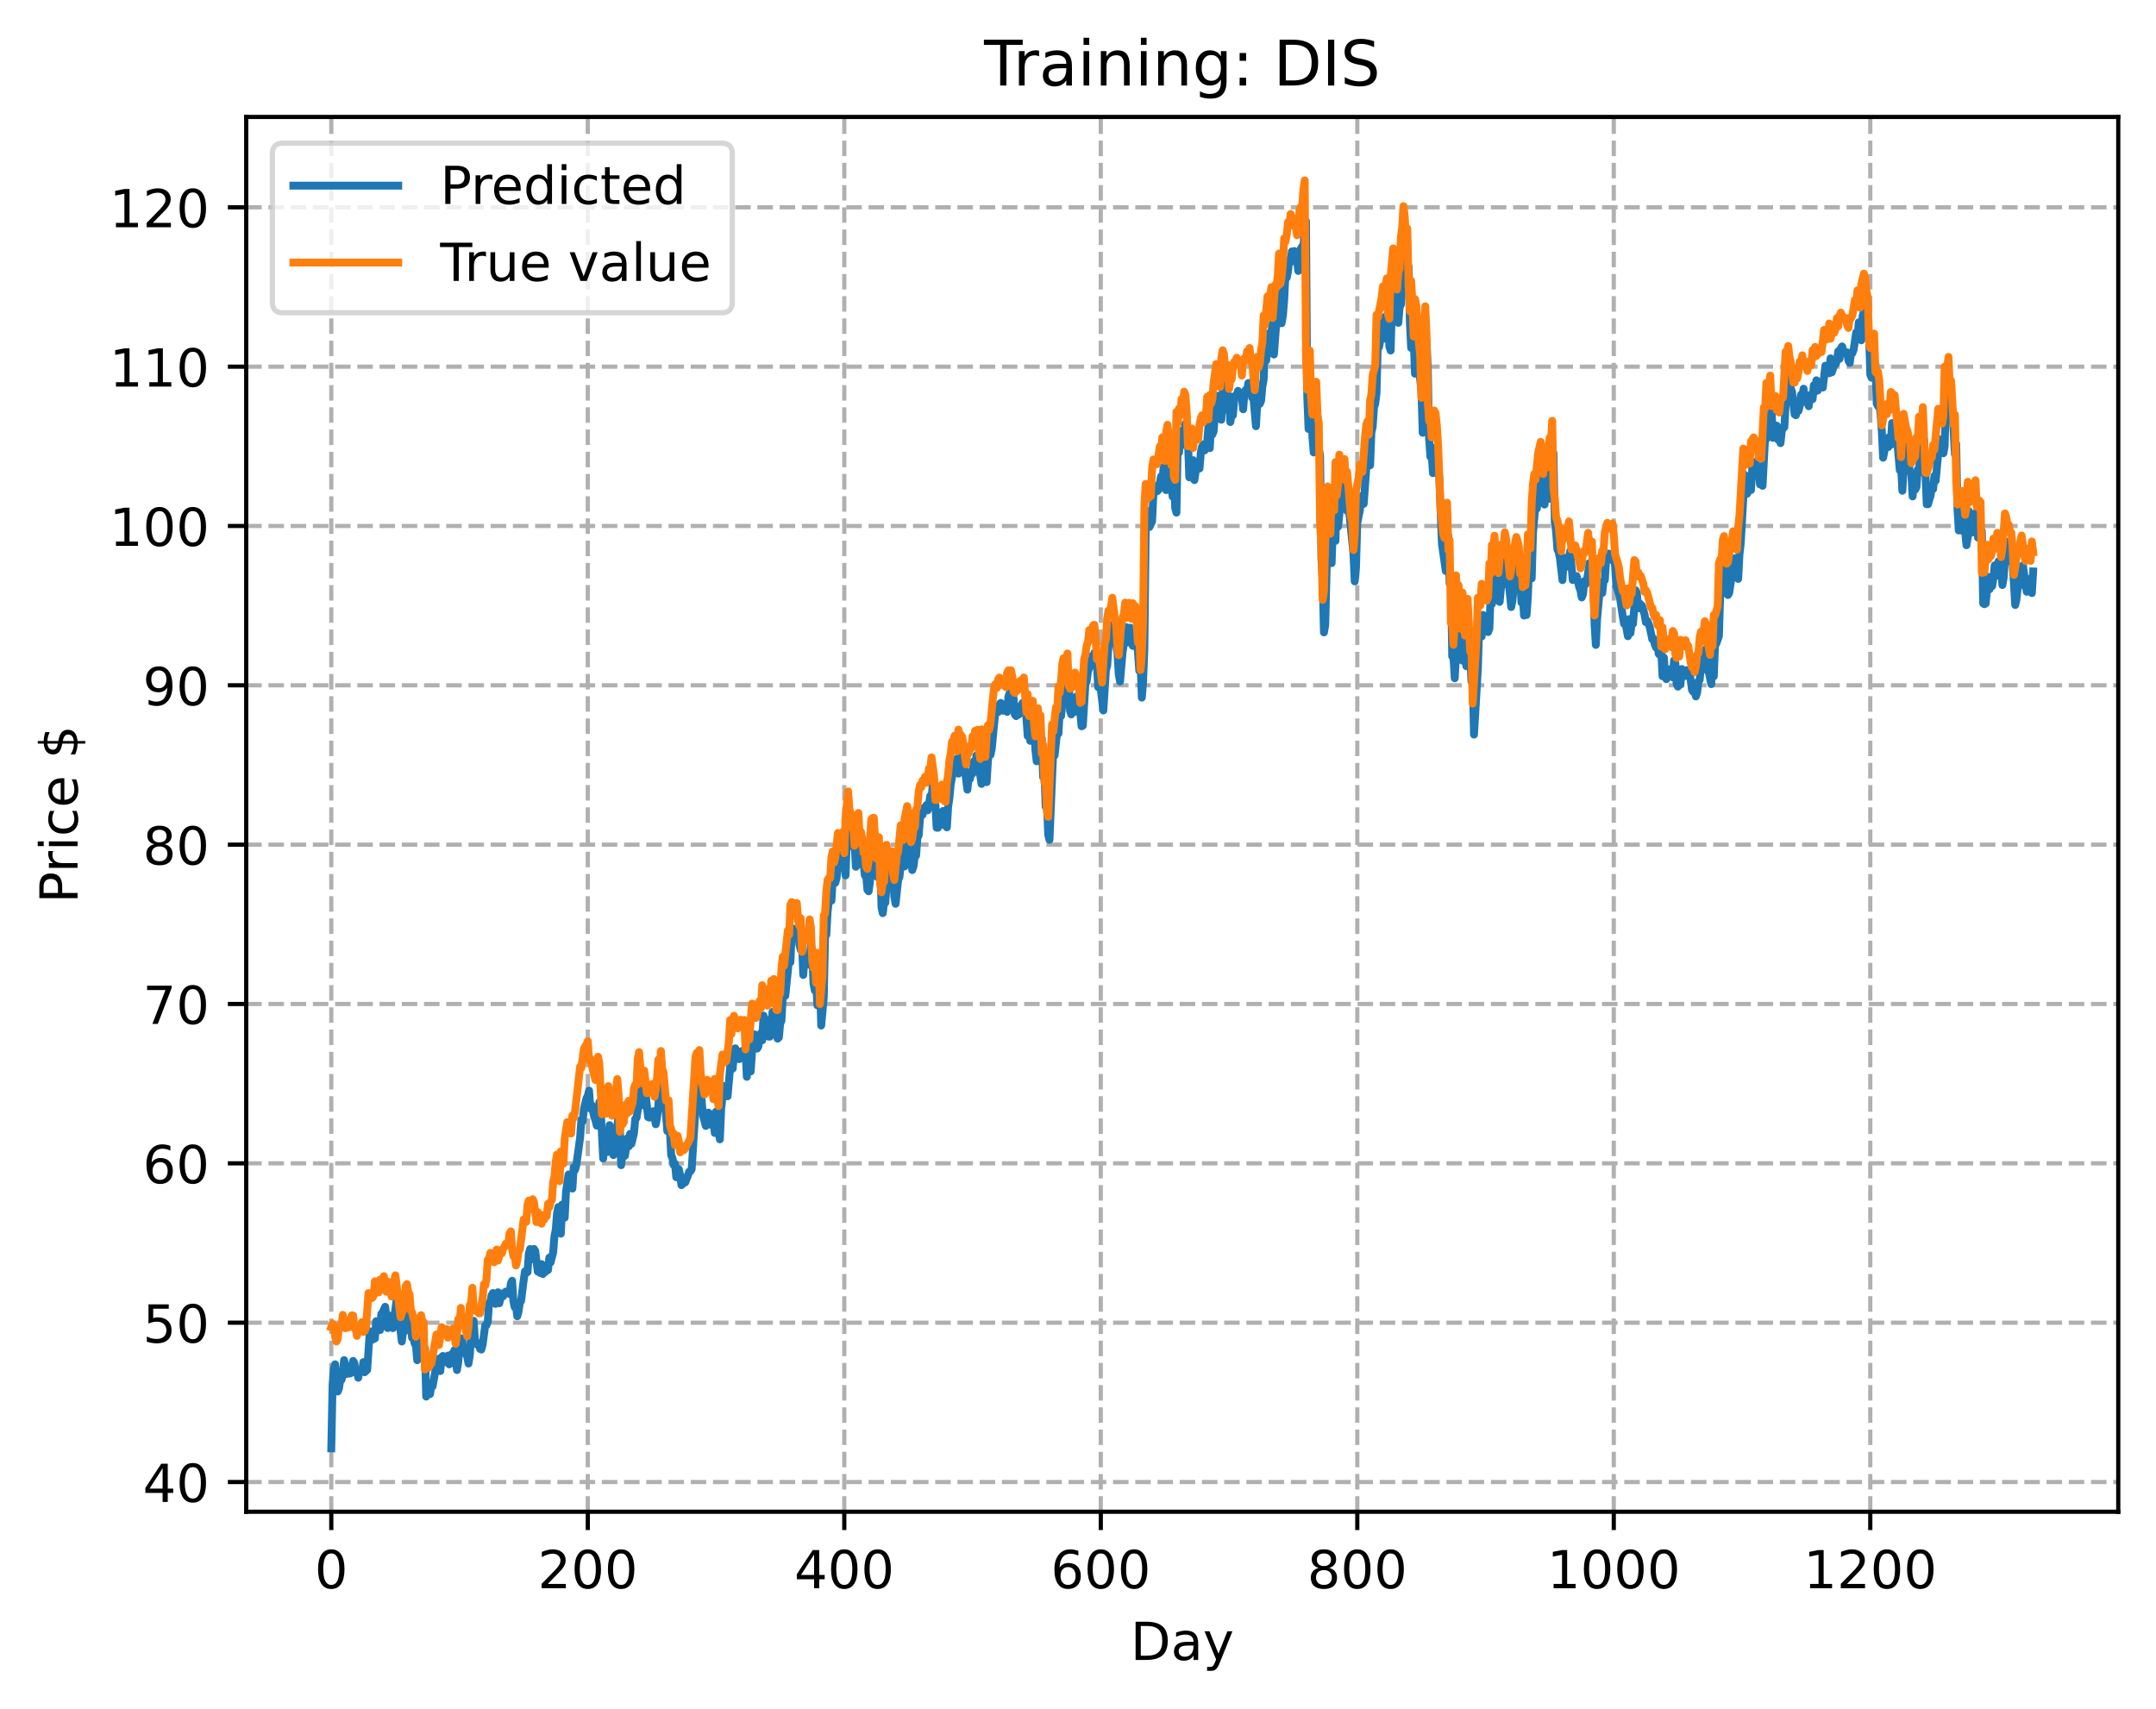 <?xml version="1.0" encoding="utf-8" standalone="no"?>
<!DOCTYPE svg PUBLIC "-//W3C//DTD SVG 1.1//EN"
  "http://www.w3.org/Graphics/SVG/1.1/DTD/svg11.dtd">
<!-- Created with matplotlib (https://matplotlib.org/) -->
<svg height="325.986pt" version="1.1" viewBox="0 0 411.286 325.986" width="411.286pt" xmlns="http://www.w3.org/2000/svg" xmlns:xlink="http://www.w3.org/1999/xlink">
 <defs>
  <style type="text/css">
*{stroke-linecap:butt;stroke-linejoin:round;}
  </style>
 </defs>
 <g id="figure_1">
  <g id="patch_1">
   <path d="M 0 325.986 
L 411.286 325.986 
L 411.286 0 
L 0 0 
z
" style="fill:#ffffff;"/>
  </g>
  <g id="axes_1">
   <g id="patch_2">
    <path d="M 46.966 288.43 
L 404.086 288.43 
L 404.086 22.318 
L 46.966 22.318 
z
" style="fill:#ffffff;"/>
   </g>
   <g id="matplotlib.axis_1">
    <g id="xtick_1">
     <g id="line2d_1">
      <path clip-path="url(#pcf1aa3558b)" d="M 63.198 288.43 
L 63.198 22.318 
" style="fill:none;stroke:#b0b0b0;stroke-dasharray:2.96,1.28;stroke-dashoffset:0;stroke-width:0.8;"/>
     </g>
     <g id="line2d_2">
      <defs>
       <path d="M 0 0 
L 0 3.5 
" id="m04700807ab" style="stroke:#000000;stroke-width:0.8;"/>
      </defs>
      <g>
       <use style="stroke:#000000;stroke-width:0.8;" x="63.198" xlink:href="#m04700807ab" y="288.43"/>
      </g>
     </g>
     <g id="text_1">
      <!-- 0 -->
      <defs>
       <path d="M 31.781 66.406 
Q 24.172 66.406 20.328 58.906 
Q 16.5 51.422 16.5 36.375 
Q 16.5 21.391 20.328 13.891 
Q 24.172 6.391 31.781 6.391 
Q 39.453 6.391 43.281 13.891 
Q 47.125 21.391 47.125 36.375 
Q 47.125 51.422 43.281 58.906 
Q 39.453 66.406 31.781 66.406 
z
M 31.781 74.219 
Q 44.047 74.219 50.516 64.516 
Q 56.984 54.828 56.984 36.375 
Q 56.984 17.969 50.516 8.266 
Q 44.047 -1.422 31.781 -1.422 
Q 19.531 -1.422 13.062 8.266 
Q 6.594 17.969 6.594 36.375 
Q 6.594 54.828 13.062 64.516 
Q 19.531 74.219 31.781 74.219 
z
" id="DejaVuSans-48"/>
      </defs>
      <g transform="translate(60.017 303.029)scale(0.1 -0.1)">
       <use xlink:href="#DejaVuSans-48"/>
      </g>
     </g>
    </g>
    <g id="xtick_2">
     <g id="line2d_3">
      <path clip-path="url(#pcf1aa3558b)" d="M 112.129 288.43 
L 112.129 22.318 
" style="fill:none;stroke:#b0b0b0;stroke-dasharray:2.96,1.28;stroke-dashoffset:0;stroke-width:0.8;"/>
     </g>
     <g id="line2d_4">
      <g>
       <use style="stroke:#000000;stroke-width:0.8;" x="112.129" xlink:href="#m04700807ab" y="288.43"/>
      </g>
     </g>
     <g id="text_2">
      <!-- 200 -->
      <defs>
       <path d="M 19.188 8.297 
L 53.609 8.297 
L 53.609 0 
L 7.328 0 
L 7.328 8.297 
Q 12.938 14.109 22.625 23.891 
Q 32.328 33.688 34.812 36.531 
Q 39.547 41.844 41.422 45.531 
Q 43.312 49.219 43.312 52.781 
Q 43.312 58.594 39.234 62.25 
Q 35.156 65.922 28.609 65.922 
Q 23.969 65.922 18.812 64.312 
Q 13.672 62.703 7.812 59.422 
L 7.812 69.391 
Q 13.766 71.781 18.938 73 
Q 24.125 74.219 28.422 74.219 
Q 39.75 74.219 46.484 68.547 
Q 53.219 62.891 53.219 53.422 
Q 53.219 48.922 51.531 44.891 
Q 49.859 40.875 45.406 35.406 
Q 44.188 33.984 37.641 27.219 
Q 31.109 20.453 19.188 8.297 
z
" id="DejaVuSans-50"/>
      </defs>
      <g transform="translate(102.585 303.029)scale(0.1 -0.1)">
       <use xlink:href="#DejaVuSans-50"/>
       <use x="63.623" xlink:href="#DejaVuSans-48"/>
       <use x="127.246" xlink:href="#DejaVuSans-48"/>
      </g>
     </g>
    </g>
    <g id="xtick_3">
     <g id="line2d_5">
      <path clip-path="url(#pcf1aa3558b)" d="M 161.06 288.43 
L 161.06 22.318 
" style="fill:none;stroke:#b0b0b0;stroke-dasharray:2.96,1.28;stroke-dashoffset:0;stroke-width:0.8;"/>
     </g>
     <g id="line2d_6">
      <g>
       <use style="stroke:#000000;stroke-width:0.8;" x="161.06" xlink:href="#m04700807ab" y="288.43"/>
      </g>
     </g>
     <g id="text_3">
      <!-- 400 -->
      <defs>
       <path d="M 37.797 64.312 
L 12.891 25.391 
L 37.797 25.391 
z
M 35.203 72.906 
L 47.609 72.906 
L 47.609 25.391 
L 58.016 25.391 
L 58.016 17.188 
L 47.609 17.188 
L 47.609 0 
L 37.797 0 
L 37.797 17.188 
L 4.891 17.188 
L 4.891 26.703 
z
" id="DejaVuSans-52"/>
      </defs>
      <g transform="translate(151.516 303.029)scale(0.1 -0.1)">
       <use xlink:href="#DejaVuSans-52"/>
       <use x="63.623" xlink:href="#DejaVuSans-48"/>
       <use x="127.246" xlink:href="#DejaVuSans-48"/>
      </g>
     </g>
    </g>
    <g id="xtick_4">
     <g id="line2d_7">
      <path clip-path="url(#pcf1aa3558b)" d="M 209.99 288.43 
L 209.99 22.318 
" style="fill:none;stroke:#b0b0b0;stroke-dasharray:2.96,1.28;stroke-dashoffset:0;stroke-width:0.8;"/>
     </g>
     <g id="line2d_8">
      <g>
       <use style="stroke:#000000;stroke-width:0.8;" x="209.99" xlink:href="#m04700807ab" y="288.43"/>
      </g>
     </g>
     <g id="text_4">
      <!-- 600 -->
      <defs>
       <path d="M 33.016 40.375 
Q 26.375 40.375 22.484 35.828 
Q 18.609 31.297 18.609 23.391 
Q 18.609 15.531 22.484 10.953 
Q 26.375 6.391 33.016 6.391 
Q 39.656 6.391 43.531 10.953 
Q 47.406 15.531 47.406 23.391 
Q 47.406 31.297 43.531 35.828 
Q 39.656 40.375 33.016 40.375 
z
M 52.594 71.297 
L 52.594 62.312 
Q 48.875 64.062 45.094 64.984 
Q 41.312 65.922 37.594 65.922 
Q 27.828 65.922 22.672 59.328 
Q 17.531 52.734 16.797 39.406 
Q 19.672 43.656 24.016 45.922 
Q 28.375 48.188 33.594 48.188 
Q 44.578 48.188 50.953 41.516 
Q 57.328 34.859 57.328 23.391 
Q 57.328 12.156 50.688 5.359 
Q 44.047 -1.422 33.016 -1.422 
Q 20.359 -1.422 13.672 8.266 
Q 6.984 17.969 6.984 36.375 
Q 6.984 53.656 15.188 63.938 
Q 23.391 74.219 37.203 74.219 
Q 40.922 74.219 44.703 73.484 
Q 48.484 72.75 52.594 71.297 
z
" id="DejaVuSans-54"/>
      </defs>
      <g transform="translate(200.446 303.029)scale(0.1 -0.1)">
       <use xlink:href="#DejaVuSans-54"/>
       <use x="63.623" xlink:href="#DejaVuSans-48"/>
       <use x="127.246" xlink:href="#DejaVuSans-48"/>
      </g>
     </g>
    </g>
    <g id="xtick_5">
     <g id="line2d_9">
      <path clip-path="url(#pcf1aa3558b)" d="M 258.921 288.43 
L 258.921 22.318 
" style="fill:none;stroke:#b0b0b0;stroke-dasharray:2.96,1.28;stroke-dashoffset:0;stroke-width:0.8;"/>
     </g>
     <g id="line2d_10">
      <g>
       <use style="stroke:#000000;stroke-width:0.8;" x="258.921" xlink:href="#m04700807ab" y="288.43"/>
      </g>
     </g>
     <g id="text_5">
      <!-- 800 -->
      <defs>
       <path d="M 31.781 34.625 
Q 24.75 34.625 20.719 30.859 
Q 16.703 27.094 16.703 20.516 
Q 16.703 13.922 20.719 10.156 
Q 24.75 6.391 31.781 6.391 
Q 38.812 6.391 42.859 10.172 
Q 46.922 13.969 46.922 20.516 
Q 46.922 27.094 42.891 30.859 
Q 38.875 34.625 31.781 34.625 
z
M 21.922 38.812 
Q 15.578 40.375 12.031 44.719 
Q 8.5 49.078 8.5 55.328 
Q 8.5 64.062 14.719 69.141 
Q 20.953 74.219 31.781 74.219 
Q 42.672 74.219 48.875 69.141 
Q 55.078 64.062 55.078 55.328 
Q 55.078 49.078 51.531 44.719 
Q 48 40.375 41.703 38.812 
Q 48.828 37.156 52.797 32.312 
Q 56.781 27.484 56.781 20.516 
Q 56.781 9.906 50.312 4.234 
Q 43.844 -1.422 31.781 -1.422 
Q 19.734 -1.422 13.25 4.234 
Q 6.781 9.906 6.781 20.516 
Q 6.781 27.484 10.781 32.312 
Q 14.797 37.156 21.922 38.812 
z
M 18.312 54.391 
Q 18.312 48.734 21.844 45.562 
Q 25.391 42.391 31.781 42.391 
Q 38.141 42.391 41.719 45.562 
Q 45.312 48.734 45.312 54.391 
Q 45.312 60.062 41.719 63.234 
Q 38.141 66.406 31.781 66.406 
Q 25.391 66.406 21.844 63.234 
Q 18.312 60.062 18.312 54.391 
z
" id="DejaVuSans-56"/>
      </defs>
      <g transform="translate(249.377 303.029)scale(0.1 -0.1)">
       <use xlink:href="#DejaVuSans-56"/>
       <use x="63.623" xlink:href="#DejaVuSans-48"/>
       <use x="127.246" xlink:href="#DejaVuSans-48"/>
      </g>
     </g>
    </g>
    <g id="xtick_6">
     <g id="line2d_11">
      <path clip-path="url(#pcf1aa3558b)" d="M 307.851 288.43 
L 307.851 22.318 
" style="fill:none;stroke:#b0b0b0;stroke-dasharray:2.96,1.28;stroke-dashoffset:0;stroke-width:0.8;"/>
     </g>
     <g id="line2d_12">
      <g>
       <use style="stroke:#000000;stroke-width:0.8;" x="307.851" xlink:href="#m04700807ab" y="288.43"/>
      </g>
     </g>
     <g id="text_6">
      <!-- 1000 -->
      <defs>
       <path d="M 12.406 8.297 
L 28.516 8.297 
L 28.516 63.922 
L 10.984 60.406 
L 10.984 69.391 
L 28.422 72.906 
L 38.281 72.906 
L 38.281 8.297 
L 54.391 8.297 
L 54.391 0 
L 12.406 0 
z
" id="DejaVuSans-49"/>
      </defs>
      <g transform="translate(295.126 303.029)scale(0.1 -0.1)">
       <use xlink:href="#DejaVuSans-49"/>
       <use x="63.623" xlink:href="#DejaVuSans-48"/>
       <use x="127.246" xlink:href="#DejaVuSans-48"/>
       <use x="190.869" xlink:href="#DejaVuSans-48"/>
      </g>
     </g>
    </g>
    <g id="xtick_7">
     <g id="line2d_13">
      <path clip-path="url(#pcf1aa3558b)" d="M 356.782 288.43 
L 356.782 22.318 
" style="fill:none;stroke:#b0b0b0;stroke-dasharray:2.96,1.28;stroke-dashoffset:0;stroke-width:0.8;"/>
     </g>
     <g id="line2d_14">
      <g>
       <use style="stroke:#000000;stroke-width:0.8;" x="356.782" xlink:href="#m04700807ab" y="288.43"/>
      </g>
     </g>
     <g id="text_7">
      <!-- 1200 -->
      <g transform="translate(344.057 303.029)scale(0.1 -0.1)">
       <use xlink:href="#DejaVuSans-49"/>
       <use x="63.623" xlink:href="#DejaVuSans-50"/>
       <use x="127.246" xlink:href="#DejaVuSans-48"/>
       <use x="190.869" xlink:href="#DejaVuSans-48"/>
      </g>
     </g>
    </g>
    <g id="text_8">
     <!-- Day -->
     <defs>
      <path d="M 19.672 64.797 
L 19.672 8.109 
L 31.594 8.109 
Q 46.688 8.109 53.688 14.938 
Q 60.688 21.781 60.688 36.531 
Q 60.688 51.172 53.688 57.984 
Q 46.688 64.797 31.594 64.797 
z
M 9.812 72.906 
L 30.078 72.906 
Q 51.266 72.906 61.172 64.094 
Q 71.094 55.281 71.094 36.531 
Q 71.094 17.672 61.125 8.828 
Q 51.172 0 30.078 0 
L 9.812 0 
z
" id="DejaVuSans-68"/>
      <path d="M 34.281 27.484 
Q 23.391 27.484 19.188 25 
Q 14.984 22.516 14.984 16.5 
Q 14.984 11.719 18.141 8.906 
Q 21.297 6.109 26.703 6.109 
Q 34.188 6.109 38.703 11.406 
Q 43.219 16.703 43.219 25.484 
L 43.219 27.484 
z
M 52.203 31.203 
L 52.203 0 
L 43.219 0 
L 43.219 8.297 
Q 40.141 3.328 35.547 0.953 
Q 30.953 -1.422 24.312 -1.422 
Q 15.922 -1.422 10.953 3.297 
Q 6 8.016 6 15.922 
Q 6 25.141 12.172 29.828 
Q 18.359 34.516 30.609 34.516 
L 43.219 34.516 
L 43.219 35.406 
Q 43.219 41.609 39.141 45 
Q 35.062 48.391 27.688 48.391 
Q 23 48.391 18.547 47.266 
Q 14.109 46.141 10.016 43.891 
L 10.016 52.203 
Q 14.938 54.109 19.578 55.047 
Q 24.219 56 28.609 56 
Q 40.484 56 46.344 49.844 
Q 52.203 43.703 52.203 31.203 
z
" id="DejaVuSans-97"/>
      <path d="M 32.172 -5.078 
Q 28.375 -14.844 24.75 -17.812 
Q 21.141 -20.797 15.094 -20.797 
L 7.906 -20.797 
L 7.906 -13.281 
L 13.188 -13.281 
Q 16.891 -13.281 18.938 -11.516 
Q 21 -9.766 23.484 -3.219 
L 25.094 0.875 
L 2.984 54.688 
L 12.5 54.688 
L 29.594 11.922 
L 46.688 54.688 
L 56.203 54.688 
z
" id="DejaVuSans-121"/>
     </defs>
     <g transform="translate(215.652 316.707)scale(0.1 -0.1)">
      <use xlink:href="#DejaVuSans-68"/>
      <use x="77.002" xlink:href="#DejaVuSans-97"/>
      <use x="138.281" xlink:href="#DejaVuSans-121"/>
     </g>
    </g>
   </g>
   <g id="matplotlib.axis_2">
    <g id="ytick_1">
     <g id="line2d_15">
      <path clip-path="url(#pcf1aa3558b)" d="M 46.966 282.759 
L 404.086 282.759 
" style="fill:none;stroke:#b0b0b0;stroke-dasharray:2.96,1.28;stroke-dashoffset:0;stroke-width:0.8;"/>
     </g>
     <g id="line2d_16">
      <defs>
       <path d="M 0 0 
L -3.5 0 
" id="mad1badc92d" style="stroke:#000000;stroke-width:0.8;"/>
      </defs>
      <g>
       <use style="stroke:#000000;stroke-width:0.8;" x="46.966" xlink:href="#mad1badc92d" y="282.759"/>
      </g>
     </g>
     <g id="text_9">
      <!-- 40 -->
      <g transform="translate(27.241 286.559)scale(0.1 -0.1)">
       <use xlink:href="#DejaVuSans-52"/>
       <use x="63.623" xlink:href="#DejaVuSans-48"/>
      </g>
     </g>
    </g>
    <g id="ytick_2">
     <g id="line2d_17">
      <path clip-path="url(#pcf1aa3558b)" d="M 46.966 252.359 
L 404.086 252.359 
" style="fill:none;stroke:#b0b0b0;stroke-dasharray:2.96,1.28;stroke-dashoffset:0;stroke-width:0.8;"/>
     </g>
     <g id="line2d_18">
      <g>
       <use style="stroke:#000000;stroke-width:0.8;" x="46.966" xlink:href="#mad1badc92d" y="252.359"/>
      </g>
     </g>
     <g id="text_10">
      <!-- 50 -->
      <defs>
       <path d="M 10.797 72.906 
L 49.516 72.906 
L 49.516 64.594 
L 19.828 64.594 
L 19.828 46.734 
Q 21.969 47.469 24.109 47.828 
Q 26.266 48.188 28.422 48.188 
Q 40.625 48.188 47.75 41.5 
Q 54.891 34.812 54.891 23.391 
Q 54.891 11.625 47.562 5.094 
Q 40.234 -1.422 26.906 -1.422 
Q 22.312 -1.422 17.547 -0.641 
Q 12.797 0.141 7.719 1.703 
L 7.719 11.625 
Q 12.109 9.234 16.797 8.062 
Q 21.484 6.891 26.703 6.891 
Q 35.156 6.891 40.078 11.328 
Q 45.016 15.766 45.016 23.391 
Q 45.016 31 40.078 35.438 
Q 35.156 39.891 26.703 39.891 
Q 22.75 39.891 18.812 39.016 
Q 14.891 38.141 10.797 36.281 
z
" id="DejaVuSans-53"/>
      </defs>
      <g transform="translate(27.241 256.158)scale(0.1 -0.1)">
       <use xlink:href="#DejaVuSans-53"/>
       <use x="63.623" xlink:href="#DejaVuSans-48"/>
      </g>
     </g>
    </g>
    <g id="ytick_3">
     <g id="line2d_19">
      <path clip-path="url(#pcf1aa3558b)" d="M 46.966 221.958 
L 404.086 221.958 
" style="fill:none;stroke:#b0b0b0;stroke-dasharray:2.96,1.28;stroke-dashoffset:0;stroke-width:0.8;"/>
     </g>
     <g id="line2d_20">
      <g>
       <use style="stroke:#000000;stroke-width:0.8;" x="46.966" xlink:href="#mad1badc92d" y="221.958"/>
      </g>
     </g>
     <g id="text_11">
      <!-- 60 -->
      <g transform="translate(27.241 225.757)scale(0.1 -0.1)">
       <use xlink:href="#DejaVuSans-54"/>
       <use x="63.623" xlink:href="#DejaVuSans-48"/>
      </g>
     </g>
    </g>
    <g id="ytick_4">
     <g id="line2d_21">
      <path clip-path="url(#pcf1aa3558b)" d="M 46.966 191.557 
L 404.086 191.557 
" style="fill:none;stroke:#b0b0b0;stroke-dasharray:2.96,1.28;stroke-dashoffset:0;stroke-width:0.8;"/>
     </g>
     <g id="line2d_22">
      <g>
       <use style="stroke:#000000;stroke-width:0.8;" x="46.966" xlink:href="#mad1badc92d" y="191.557"/>
      </g>
     </g>
     <g id="text_12">
      <!-- 70 -->
      <defs>
       <path d="M 8.203 72.906 
L 55.078 72.906 
L 55.078 68.703 
L 28.609 0 
L 18.312 0 
L 43.219 64.594 
L 8.203 64.594 
z
" id="DejaVuSans-55"/>
      </defs>
      <g transform="translate(27.241 195.356)scale(0.1 -0.1)">
       <use xlink:href="#DejaVuSans-55"/>
       <use x="63.623" xlink:href="#DejaVuSans-48"/>
      </g>
     </g>
    </g>
    <g id="ytick_5">
     <g id="line2d_23">
      <path clip-path="url(#pcf1aa3558b)" d="M 46.966 161.156 
L 404.086 161.156 
" style="fill:none;stroke:#b0b0b0;stroke-dasharray:2.96,1.28;stroke-dashoffset:0;stroke-width:0.8;"/>
     </g>
     <g id="line2d_24">
      <g>
       <use style="stroke:#000000;stroke-width:0.8;" x="46.966" xlink:href="#mad1badc92d" y="161.156"/>
      </g>
     </g>
     <g id="text_13">
      <!-- 80 -->
      <g transform="translate(27.241 164.955)scale(0.1 -0.1)">
       <use xlink:href="#DejaVuSans-56"/>
       <use x="63.623" xlink:href="#DejaVuSans-48"/>
      </g>
     </g>
    </g>
    <g id="ytick_6">
     <g id="line2d_25">
      <path clip-path="url(#pcf1aa3558b)" d="M 46.966 130.755 
L 404.086 130.755 
" style="fill:none;stroke:#b0b0b0;stroke-dasharray:2.96,1.28;stroke-dashoffset:0;stroke-width:0.8;"/>
     </g>
     <g id="line2d_26">
      <g>
       <use style="stroke:#000000;stroke-width:0.8;" x="46.966" xlink:href="#mad1badc92d" y="130.755"/>
      </g>
     </g>
     <g id="text_14">
      <!-- 90 -->
      <defs>
       <path d="M 10.984 1.516 
L 10.984 10.5 
Q 14.703 8.734 18.5 7.812 
Q 22.312 6.891 25.984 6.891 
Q 35.75 6.891 40.891 13.453 
Q 46.047 20.016 46.781 33.406 
Q 43.953 29.203 39.594 26.953 
Q 35.25 24.703 29.984 24.703 
Q 19.047 24.703 12.672 31.312 
Q 6.297 37.938 6.297 49.422 
Q 6.297 60.641 12.938 67.422 
Q 19.578 74.219 30.609 74.219 
Q 43.266 74.219 49.922 64.516 
Q 56.594 54.828 56.594 36.375 
Q 56.594 19.141 48.406 8.859 
Q 40.234 -1.422 26.422 -1.422 
Q 22.703 -1.422 18.891 -0.688 
Q 15.094 0.047 10.984 1.516 
z
M 30.609 32.422 
Q 37.25 32.422 41.125 36.953 
Q 45.016 41.5 45.016 49.422 
Q 45.016 57.281 41.125 61.844 
Q 37.25 66.406 30.609 66.406 
Q 23.969 66.406 20.094 61.844 
Q 16.219 57.281 16.219 49.422 
Q 16.219 41.5 20.094 36.953 
Q 23.969 32.422 30.609 32.422 
z
" id="DejaVuSans-57"/>
      </defs>
      <g transform="translate(27.241 134.554)scale(0.1 -0.1)">
       <use xlink:href="#DejaVuSans-57"/>
       <use x="63.623" xlink:href="#DejaVuSans-48"/>
      </g>
     </g>
    </g>
    <g id="ytick_7">
     <g id="line2d_27">
      <path clip-path="url(#pcf1aa3558b)" d="M 46.966 100.354 
L 404.086 100.354 
" style="fill:none;stroke:#b0b0b0;stroke-dasharray:2.96,1.28;stroke-dashoffset:0;stroke-width:0.8;"/>
     </g>
     <g id="line2d_28">
      <g>
       <use style="stroke:#000000;stroke-width:0.8;" x="46.966" xlink:href="#mad1badc92d" y="100.354"/>
      </g>
     </g>
     <g id="text_15">
      <!-- 100 -->
      <g transform="translate(20.878 104.153)scale(0.1 -0.1)">
       <use xlink:href="#DejaVuSans-49"/>
       <use x="63.623" xlink:href="#DejaVuSans-48"/>
       <use x="127.246" xlink:href="#DejaVuSans-48"/>
      </g>
     </g>
    </g>
    <g id="ytick_8">
     <g id="line2d_29">
      <path clip-path="url(#pcf1aa3558b)" d="M 46.966 69.953 
L 404.086 69.953 
" style="fill:none;stroke:#b0b0b0;stroke-dasharray:2.96,1.28;stroke-dashoffset:0;stroke-width:0.8;"/>
     </g>
     <g id="line2d_30">
      <g>
       <use style="stroke:#000000;stroke-width:0.8;" x="46.966" xlink:href="#mad1badc92d" y="69.953"/>
      </g>
     </g>
     <g id="text_16">
      <!-- 110 -->
      <g transform="translate(20.878 73.752)scale(0.1 -0.1)">
       <use xlink:href="#DejaVuSans-49"/>
       <use x="63.623" xlink:href="#DejaVuSans-49"/>
       <use x="127.246" xlink:href="#DejaVuSans-48"/>
      </g>
     </g>
    </g>
    <g id="ytick_9">
     <g id="line2d_31">
      <path clip-path="url(#pcf1aa3558b)" d="M 46.966 39.552 
L 404.086 39.552 
" style="fill:none;stroke:#b0b0b0;stroke-dasharray:2.96,1.28;stroke-dashoffset:0;stroke-width:0.8;"/>
     </g>
     <g id="line2d_32">
      <g>
       <use style="stroke:#000000;stroke-width:0.8;" x="46.966" xlink:href="#mad1badc92d" y="39.552"/>
      </g>
     </g>
     <g id="text_17">
      <!-- 120 -->
      <g transform="translate(20.878 43.351)scale(0.1 -0.1)">
       <use xlink:href="#DejaVuSans-49"/>
       <use x="63.623" xlink:href="#DejaVuSans-50"/>
       <use x="127.246" xlink:href="#DejaVuSans-48"/>
      </g>
     </g>
    </g>
    <g id="text_18">
     <!-- Price $ -->
     <defs>
      <path d="M 19.672 64.797 
L 19.672 37.406 
L 32.078 37.406 
Q 38.969 37.406 42.719 40.969 
Q 46.484 44.531 46.484 51.125 
Q 46.484 57.672 42.719 61.234 
Q 38.969 64.797 32.078 64.797 
z
M 9.812 72.906 
L 32.078 72.906 
Q 44.344 72.906 50.609 67.359 
Q 56.891 61.812 56.891 51.125 
Q 56.891 40.328 50.609 34.812 
Q 44.344 29.297 32.078 29.297 
L 19.672 29.297 
L 19.672 0 
L 9.812 0 
z
" id="DejaVuSans-80"/>
      <path d="M 41.109 46.297 
Q 39.594 47.172 37.812 47.578 
Q 36.031 48 33.891 48 
Q 26.266 48 22.188 43.047 
Q 18.109 38.094 18.109 28.812 
L 18.109 0 
L 9.078 0 
L 9.078 54.688 
L 18.109 54.688 
L 18.109 46.188 
Q 20.953 51.172 25.484 53.578 
Q 30.031 56 36.531 56 
Q 37.453 56 38.578 55.875 
Q 39.703 55.766 41.062 55.516 
z
" id="DejaVuSans-114"/>
      <path d="M 9.422 54.688 
L 18.406 54.688 
L 18.406 0 
L 9.422 0 
z
M 9.422 75.984 
L 18.406 75.984 
L 18.406 64.594 
L 9.422 64.594 
z
" id="DejaVuSans-105"/>
      <path d="M 48.781 52.594 
L 48.781 44.188 
Q 44.969 46.297 41.141 47.344 
Q 37.312 48.391 33.406 48.391 
Q 24.656 48.391 19.812 42.844 
Q 14.984 37.312 14.984 27.297 
Q 14.984 17.281 19.812 11.734 
Q 24.656 6.203 33.406 6.203 
Q 37.312 6.203 41.141 7.25 
Q 44.969 8.297 48.781 10.406 
L 48.781 2.094 
Q 45.016 0.344 40.984 -0.531 
Q 36.969 -1.422 32.422 -1.422 
Q 20.062 -1.422 12.781 6.344 
Q 5.516 14.109 5.516 27.297 
Q 5.516 40.672 12.859 48.328 
Q 20.219 56 33.016 56 
Q 37.156 56 41.109 55.141 
Q 45.062 54.297 48.781 52.594 
z
" id="DejaVuSans-99"/>
      <path d="M 56.203 29.594 
L 56.203 25.203 
L 14.891 25.203 
Q 15.484 15.922 20.484 11.062 
Q 25.484 6.203 34.422 6.203 
Q 39.594 6.203 44.453 7.469 
Q 49.312 8.734 54.109 11.281 
L 54.109 2.781 
Q 49.266 0.734 44.188 -0.344 
Q 39.109 -1.422 33.891 -1.422 
Q 20.797 -1.422 13.156 6.188 
Q 5.516 13.812 5.516 26.812 
Q 5.516 40.234 12.766 48.109 
Q 20.016 56 32.328 56 
Q 43.359 56 49.781 48.891 
Q 56.203 41.797 56.203 29.594 
z
M 47.219 32.234 
Q 47.125 39.594 43.094 43.984 
Q 39.062 48.391 32.422 48.391 
Q 24.906 48.391 20.391 44.141 
Q 15.875 39.891 15.188 32.172 
z
" id="DejaVuSans-101"/>
      <path id="DejaVuSans-32"/>
      <path d="M 33.797 -14.703 
L 28.906 -14.703 
L 28.859 0 
Q 23.734 0.094 18.609 1.188 
Q 13.484 2.297 8.297 4.5 
L 8.297 13.281 
Q 13.281 10.156 18.375 8.562 
Q 23.484 6.984 28.906 6.938 
L 28.906 29.203 
Q 18.109 30.953 13.203 35.156 
Q 8.297 39.359 8.297 46.688 
Q 8.297 54.641 13.625 59.219 
Q 18.953 63.812 28.906 64.5 
L 28.906 75.984 
L 33.797 75.984 
L 33.797 64.656 
Q 38.328 64.453 42.578 63.688 
Q 46.828 62.938 50.875 61.625 
L 50.875 53.078 
Q 46.828 55.125 42.547 56.25 
Q 38.281 57.375 33.797 57.562 
L 33.797 36.719 
Q 44.875 35.016 50.094 30.609 
Q 55.328 26.219 55.328 18.609 
Q 55.328 10.359 49.781 5.594 
Q 44.234 0.828 33.797 0.094 
z
M 28.906 37.594 
L 28.906 57.625 
Q 23.25 56.984 20.266 54.391 
Q 17.281 51.812 17.281 47.516 
Q 17.281 43.312 20.031 40.969 
Q 22.797 38.625 28.906 37.594 
z
M 33.797 28.219 
L 33.797 7.078 
Q 39.984 7.906 43.141 10.594 
Q 46.297 13.281 46.297 17.672 
Q 46.297 21.969 43.281 24.5 
Q 40.281 27.047 33.797 28.219 
z
" id="DejaVuSans-36"/>
     </defs>
     <g transform="translate(14.798 172.342)rotate(-90)scale(0.1 -0.1)">
      <use xlink:href="#DejaVuSans-80"/>
      <use x="58.553" xlink:href="#DejaVuSans-114"/>
      <use x="99.666" xlink:href="#DejaVuSans-105"/>
      <use x="127.449" xlink:href="#DejaVuSans-99"/>
      <use x="182.43" xlink:href="#DejaVuSans-101"/>
      <use x="243.953" xlink:href="#DejaVuSans-32"/>
      <use x="275.74" xlink:href="#DejaVuSans-36"/>
     </g>
    </g>
   </g>
   <g id="line2d_33">
    <path clip-path="url(#pcf1aa3558b)" d="M 63.198 276.334 
L 63.443 264.163 
L 63.688 261.169 
L 63.932 260.295 
L 64.422 265.488 
L 64.666 264.908 
L 64.911 263.239 
L 65.156 263.256 
L 65.4 262.262 
L 65.645 259.502 
L 66.134 262.147 
L 66.379 261.789 
L 66.623 262.074 
L 66.868 262.02 
L 67.357 259.655 
L 67.602 260.064 
L 67.847 261.864 
L 68.091 261.578 
L 68.336 262.867 
L 68.581 261.502 
L 69.07 261.723 
L 69.315 259.886 
L 69.559 261.817 
L 70.049 261.348 
L 70.538 253.994 
L 70.783 255.362 
L 71.027 255.609 
L 71.517 255.363 
L 71.761 252.077 
L 72.006 252.248 
L 72.495 253.779 
L 72.74 250.688 
L 72.984 250.417 
L 73.474 249.325 
L 73.963 253.395 
L 74.208 250.99 
L 74.697 252.303 
L 74.942 253.405 
L 75.676 247.88 
L 76.654 255.957 
L 76.899 253.999 
L 77.144 254.05 
L 77.388 253.519 
L 77.633 250.57 
L 77.878 250.057 
L 78.122 251.953 
L 78.367 252.901 
L 78.611 255.244 
L 78.856 255.205 
L 79.101 256.363 
L 79.345 256.711 
L 79.59 259.526 
L 79.835 257.042 
L 80.079 257.362 
L 80.324 255.585 
L 80.569 254.881 
L 80.813 257.031 
L 81.058 257.263 
L 81.303 266.461 
L 81.547 265.971 
L 81.792 264.137 
L 82.037 265.987 
L 82.281 264.354 
L 82.526 264.499 
L 83.015 261.774 
L 83.26 261.072 
L 83.505 259.291 
L 83.749 260.154 
L 83.994 261.594 
L 84.239 258.926 
L 84.483 258.707 
L 84.728 259.592 
L 84.972 259.886 
L 85.217 259.649 
L 85.462 258.642 
L 85.706 260.317 
L 85.951 258.837 
L 86.196 258.333 
L 86.44 258.497 
L 86.685 257.61 
L 87.174 261.4 
L 87.419 259.863 
L 87.664 256.438 
L 87.908 257.419 
L 88.153 255.366 
L 88.398 258.139 
L 88.642 258.057 
L 88.887 258.112 
L 89.132 258.888 
L 89.376 260.16 
L 89.621 258.591 
L 89.866 254.868 
L 90.11 254.933 
L 90.355 251.999 
L 90.599 255.665 
L 91.089 256.602 
L 91.333 256.579 
L 91.578 257.363 
L 91.823 257.487 
L 92.067 256.555 
L 92.557 252.899 
L 92.801 252.844 
L 93.046 252.197 
L 93.291 248.573 
L 93.535 248.609 
L 93.78 247.145 
L 94.025 246.701 
L 94.514 248.768 
L 94.759 248.318 
L 95.003 246.558 
L 95.248 248.656 
L 95.737 246.815 
L 95.982 247.316 
L 96.227 246.667 
L 96.471 246.438 
L 96.96 246.393 
L 97.205 246.895 
L 97.45 244.887 
L 97.694 244.356 
L 97.939 248.267 
L 98.184 249.396 
L 98.428 249.098 
L 98.673 251.135 
L 98.918 250.241 
L 99.162 248.54 
L 99.407 248.202 
L 99.896 244.284 
L 100.141 242.564 
L 100.63 242.727 
L 100.875 239.198 
L 101.12 238.305 
L 101.364 240.286 
L 101.854 238.281 
L 102.098 238.658 
L 102.587 242.619 
L 102.832 241.113 
L 103.077 242.883 
L 103.321 241.191 
L 103.566 243.08 
L 103.811 241.83 
L 104.055 242.667 
L 104.3 241.76 
L 104.545 242.317 
L 104.789 239.954 
L 105.034 240.863 
L 105.523 238.949 
L 105.768 235.836 
L 106.013 234.627 
L 106.257 231.553 
L 106.502 230.291 
L 106.747 230.552 
L 106.991 235.379 
L 107.236 229.827 
L 107.481 230.343 
L 107.725 232.318 
L 107.97 227.386 
L 108.459 224.086 
L 108.704 225.859 
L 108.948 225.651 
L 109.193 226.779 
L 109.438 222.691 
L 109.682 223.231 
L 109.927 222.392 
L 110.661 217.061 
L 110.906 213.618 
L 111.15 213.937 
L 111.395 211.553 
L 111.884 209.522 
L 112.129 209.083 
L 112.374 208.081 
L 112.618 211.497 
L 112.863 210.845 
L 113.352 213.084 
L 113.597 213.735 
L 113.842 214.766 
L 114.086 214.429 
L 114.331 210.285 
L 114.575 211.536 
L 115.065 221.039 
L 115.554 216.001 
L 115.799 219.764 
L 116.043 219.776 
L 116.288 214.664 
L 116.533 217.808 
L 116.777 218.006 
L 117.022 220.387 
L 117.267 216.195 
L 117.511 217.346 
L 118.001 212.65 
L 118.245 215.348 
L 118.49 222.313 
L 118.735 219.948 
L 118.979 220.674 
L 119.224 220.497 
L 119.713 217.143 
L 119.958 218.721 
L 120.203 216.332 
L 120.447 218.245 
L 120.936 216.234 
L 121.181 213.492 
L 121.426 213.299 
L 121.67 211.688 
L 121.915 206.107 
L 122.16 204.919 
L 122.649 210.884 
L 122.894 210.059 
L 123.138 208.409 
L 123.628 213.131 
L 123.872 213.23 
L 124.117 212.831 
L 124.362 213.208 
L 124.606 212.023 
L 124.851 212.978 
L 125.096 214.498 
L 125.34 213.248 
L 125.585 210.869 
L 125.83 207.386 
L 126.074 208.906 
L 126.319 206.008 
L 126.563 209.47 
L 126.808 209.932 
L 127.297 215.8 
L 127.542 215.626 
L 127.787 215.611 
L 128.031 220.381 
L 128.276 220.945 
L 128.521 222.288 
L 128.765 222.024 
L 129.01 224.613 
L 129.255 223.242 
L 129.499 223.064 
L 129.744 224.198 
L 129.989 226.122 
L 130.233 225.893 
L 130.478 224.972 
L 130.723 225.597 
L 131.212 224.325 
L 131.457 223.558 
L 131.701 223.478 
L 131.946 223.072 
L 132.924 207.591 
L 133.169 206.768 
L 133.414 206.779 
L 133.658 206.467 
L 133.903 210.689 
L 134.148 212.966 
L 134.637 214.827 
L 134.882 214.525 
L 135.126 212.281 
L 135.371 212.52 
L 135.616 214.602 
L 135.86 213.374 
L 136.105 213.428 
L 136.35 216.167 
L 136.594 212.092 
L 137.084 215.995 
L 137.328 217.386 
L 137.573 211.565 
L 138.062 207.224 
L 138.307 208.689 
L 138.551 209.14 
L 138.796 209.168 
L 139.53 200.914 
L 139.775 203.891 
L 140.019 200.916 
L 140.264 200.016 
L 140.509 200.644 
L 140.753 200.798 
L 140.998 202.08 
L 141.243 201.72 
L 141.487 200.536 
L 141.732 201.113 
L 141.977 200.91 
L 142.221 200.399 
L 142.466 205.453 
L 142.711 201.255 
L 142.955 202.459 
L 143.2 204.433 
L 143.689 197.624 
L 143.934 197.347 
L 144.423 200.074 
L 144.668 199.679 
L 144.912 197.926 
L 145.157 197.113 
L 145.402 198.493 
L 145.646 193.775 
L 146.136 195.647 
L 146.38 194.646 
L 146.625 197.788 
L 146.87 197.779 
L 147.114 196.782 
L 147.359 193.059 
L 147.604 194.065 
L 147.848 193.023 
L 148.338 198.169 
L 148.582 197.935 
L 148.827 195.278 
L 149.072 194.792 
L 149.316 190.171 
L 149.561 188.135 
L 149.806 190.007 
L 150.295 185.268 
L 150.539 182.761 
L 150.784 183.584 
L 151.029 177.684 
L 151.273 177.153 
L 151.518 177.263 
L 151.763 177.538 
L 152.007 178.565 
L 152.252 177.277 
L 152.497 180.199 
L 152.741 181.199 
L 152.986 179.744 
L 153.231 186.023 
L 153.475 182.536 
L 153.72 183.421 
L 153.965 183.451 
L 154.209 184.063 
L 154.454 183.31 
L 154.699 180.18 
L 154.943 181.428 
L 155.188 187.699 
L 155.433 188.984 
L 155.677 187.114 
L 155.922 191.816 
L 156.166 185.995 
L 156.411 187.608 
L 156.656 195.667 
L 157.145 190.323 
L 157.39 178.739 
L 157.634 178.365 
L 157.879 173.924 
L 158.124 171.855 
L 158.368 171.702 
L 158.613 171.843 
L 158.858 167.687 
L 159.102 166.594 
L 159.347 168.429 
L 159.592 167.528 
L 160.081 163.04 
L 160.326 164.598 
L 160.57 165.091 
L 161.06 163.007 
L 161.304 167.03 
L 161.549 160.04 
L 162.038 154.689 
L 162.283 157.973 
L 162.527 158.671 
L 162.772 161.605 
L 163.017 160.844 
L 163.261 165.372 
L 163.506 165.058 
L 163.751 161.149 
L 163.995 159.312 
L 164.24 163.807 
L 164.485 163.099 
L 164.729 164.531 
L 164.974 167.03 
L 165.219 166.89 
L 165.463 169.745 
L 165.708 170.053 
L 165.953 168.285 
L 166.197 164.844 
L 166.442 159.612 
L 166.687 159.071 
L 166.931 159.299 
L 167.421 167.372 
L 167.665 166.249 
L 167.91 163.684 
L 168.154 173.089 
L 168.399 174.222 
L 168.644 172.311 
L 168.888 172.22 
L 169.378 165.262 
L 169.622 167.974 
L 169.867 167.034 
L 170.356 166.961 
L 170.601 171.043 
L 170.846 172.441 
L 171.335 167.876 
L 171.58 167.37 
L 172.069 162.361 
L 172.314 162.987 
L 172.558 165.314 
L 172.803 161.612 
L 173.292 159.034 
L 173.537 160.123 
L 174.026 166 
L 174.271 165.267 
L 174.515 163.291 
L 174.76 163.258 
L 175.005 159.908 
L 175.249 159.398 
L 175.494 156.315 
L 175.739 154.985 
L 175.983 155.46 
L 176.228 154.157 
L 176.473 154.287 
L 176.717 153.612 
L 176.962 154.611 
L 177.207 153.548 
L 177.451 151.863 
L 177.696 152.486 
L 177.941 149.579 
L 178.43 153.324 
L 178.675 157.924 
L 178.919 157.937 
L 179.164 156.465 
L 179.409 157.059 
L 179.653 155.452 
L 179.898 154.723 
L 180.142 157.44 
L 180.387 157.495 
L 180.632 157.86 
L 180.876 153.865 
L 181.121 152.22 
L 181.366 149.597 
L 181.61 148.333 
L 181.855 146.362 
L 182.1 146.476 
L 182.344 144.843 
L 182.589 145.411 
L 182.834 147.603 
L 183.078 143.497 
L 183.323 144.802 
L 183.568 144.57 
L 183.812 144.902 
L 184.546 150.666 
L 184.791 148.283 
L 185.036 148.621 
L 185.28 147.244 
L 185.525 147.595 
L 185.77 145.272 
L 186.014 146.98 
L 186.259 144.106 
L 186.503 147.072 
L 186.748 143.973 
L 186.993 147.974 
L 187.237 149.561 
L 187.482 143.937 
L 187.727 145.336 
L 187.971 145.884 
L 188.216 149.229 
L 188.461 145.151 
L 188.705 143.042 
L 188.95 144.016 
L 189.195 142.823 
L 189.684 137.669 
L 189.929 135.573 
L 190.173 135.189 
L 190.418 135.849 
L 190.663 134.373 
L 190.907 134.117 
L 191.152 134.446 
L 191.397 135.608 
L 191.641 134.537 
L 191.886 134.987 
L 192.13 135.822 
L 192.375 132.847 
L 192.62 132.225 
L 192.864 134.568 
L 193.109 132.178 
L 193.354 133.287 
L 193.598 136.348 
L 193.843 136.629 
L 194.088 135.339 
L 194.332 136.341 
L 194.577 135.135 
L 195.066 134.118 
L 195.311 134.027 
L 195.556 133.688 
L 196.045 140.428 
L 196.29 137.113 
L 196.534 141.347 
L 196.779 139.275 
L 197.024 138.979 
L 197.268 138.415 
L 197.513 143.031 
L 197.758 145.245 
L 198.002 140.308 
L 198.247 139.896 
L 198.491 143.901 
L 198.736 140.86 
L 198.981 148.243 
L 199.225 146.713 
L 199.47 153.909 
L 199.715 153.204 
L 199.959 159.279 
L 200.204 160.235 
L 200.938 142.799 
L 201.183 144.136 
L 201.672 139.556 
L 201.917 139.962 
L 202.161 135.506 
L 202.406 136.645 
L 202.651 134.416 
L 202.895 130.904 
L 203.14 129.968 
L 203.385 134.293 
L 203.629 132.469 
L 203.874 129.433 
L 204.118 135.614 
L 204.363 136.308 
L 204.608 135.632 
L 204.852 135.884 
L 205.097 133.875 
L 205.342 132.884 
L 205.586 134.13 
L 205.831 134.662 
L 206.076 135.961 
L 206.32 138.578 
L 206.565 138.457 
L 207.054 130.554 
L 207.299 129.979 
L 207.544 128.099 
L 207.788 127.461 
L 208.033 125.283 
L 208.278 126.355 
L 208.522 126.053 
L 208.767 124.55 
L 209.012 124.459 
L 209.256 127.092 
L 209.501 131.112 
L 209.746 130.695 
L 209.99 131.529 
L 210.479 135.554 
L 210.969 127.833 
L 211.213 127.026 
L 211.458 123.325 
L 211.703 121.739 
L 211.947 122.381 
L 212.437 119.102 
L 212.926 123.058 
L 213.171 124.492 
L 213.415 128.663 
L 213.66 130.036 
L 214.149 124.423 
L 214.883 119.655 
L 215.128 122.584 
L 215.373 122.277 
L 215.617 119.766 
L 216.106 123.241 
L 216.351 120.384 
L 216.596 121.651 
L 216.84 121.125 
L 217.33 127.97 
L 217.574 126.381 
L 217.819 133.104 
L 218.064 130.083 
L 218.308 123.465 
L 218.553 101.593 
L 218.798 97.484 
L 219.042 99.503 
L 219.287 100.535 
L 219.776 99.475 
L 220.021 94.344 
L 220.266 92.743 
L 220.51 93.013 
L 220.755 93.732 
L 221 93.474 
L 221.489 90.888 
L 221.734 91.729 
L 221.978 89.076 
L 222.223 92.333 
L 222.467 93.509 
L 222.712 88.108 
L 222.957 86.818 
L 223.691 94.744 
L 223.935 90.402 
L 224.18 96.952 
L 224.425 97.81 
L 224.669 84.415 
L 224.914 86.352 
L 225.159 83.815 
L 225.403 84.976 
L 225.648 82.035 
L 225.893 84.024 
L 226.137 80.837 
L 226.382 81.054 
L 226.627 84.361 
L 226.871 91.07 
L 227.361 89.574 
L 227.605 87.793 
L 227.85 91.596 
L 228.339 88.212 
L 228.584 89.199 
L 228.828 89.393 
L 229.073 86.327 
L 229.318 85.202 
L 229.562 84.783 
L 229.807 85.934 
L 230.296 84.197 
L 230.541 81.153 
L 230.786 85.507 
L 231.03 80.816 
L 231.275 82.907 
L 231.52 82.28 
L 231.764 79.019 
L 232.254 75.529 
L 232.498 76.492 
L 232.743 76.672 
L 232.988 80.089 
L 233.232 74.832 
L 233.477 73.377 
L 233.722 74.156 
L 233.966 77.475 
L 234.211 78.242 
L 234.455 75.504 
L 234.7 80.522 
L 234.945 79.016 
L 235.189 79.243 
L 235.434 76.479 
L 235.679 75.442 
L 235.923 75.451 
L 236.168 74.578 
L 236.413 75.54 
L 236.657 75.168 
L 236.902 75.727 
L 237.147 78.096 
L 237.391 74.962 
L 237.636 74.382 
L 237.881 74.851 
L 238.125 73.088 
L 238.37 73.987 
L 238.615 72.966 
L 238.859 75.89 
L 239.104 75.795 
L 239.593 81.323 
L 239.838 76.984 
L 240.082 74.96 
L 240.327 77.049 
L 240.572 76.467 
L 240.816 73.72 
L 241.061 72.391 
L 241.306 66.748 
L 241.55 68.778 
L 242.04 63.639 
L 242.284 65.244 
L 242.774 61.679 
L 243.018 67.641 
L 243.508 61.15 
L 243.752 61.841 
L 243.997 59.591 
L 244.242 55.771 
L 244.486 61.667 
L 244.731 60.196 
L 244.976 57.266 
L 245.22 52.234 
L 245.465 52.984 
L 245.709 51.717 
L 245.954 49.532 
L 246.199 50.032 
L 246.443 47.968 
L 246.688 48.901 
L 246.933 47.899 
L 247.177 49.609 
L 247.422 49.581 
L 247.667 51.698 
L 247.911 51.46 
L 248.156 47.444 
L 248.401 47.019 
L 248.645 47.088 
L 248.89 43.682 
L 249.135 42.195 
L 249.379 75.766 
L 249.624 81.847 
L 249.869 79.511 
L 250.113 74.048 
L 250.358 83.311 
L 250.603 86.329 
L 250.847 84.192 
L 251.092 85.396 
L 251.337 79.507 
L 251.581 85.671 
L 251.826 86.918 
L 252.07 106.518 
L 252.315 110.401 
L 252.56 120.663 
L 252.804 119.282 
L 253.294 100.129 
L 253.538 99.108 
L 253.783 100.865 
L 254.028 107.442 
L 254.272 100.04 
L 254.517 99.994 
L 254.762 103.197 
L 255.006 93.935 
L 255.251 100.492 
L 255.496 98.24 
L 255.74 92.506 
L 255.985 94.685 
L 256.23 95.76 
L 256.474 94.017 
L 256.719 93.335 
L 256.964 97.468 
L 257.208 95.961 
L 258.187 105.623 
L 258.431 110.928 
L 258.676 108.238 
L 258.921 99.792 
L 259.41 97.386 
L 259.655 94.679 
L 259.899 94.812 
L 260.144 96.13 
L 260.633 89.428 
L 260.878 86.986 
L 261.123 86.31 
L 261.367 88.781 
L 261.612 82.541 
L 261.857 81.466 
L 262.101 77.788 
L 262.346 76.981 
L 262.591 75.022 
L 262.835 65.445 
L 263.08 66.221 
L 263.325 64.903 
L 263.569 64.315 
L 264.058 60.531 
L 264.303 64.612 
L 264.548 60.848 
L 264.792 59.45 
L 265.037 66.144 
L 265.282 66.88 
L 265.526 58.867 
L 265.771 56.872 
L 266.016 53.815 
L 266.26 56.675 
L 266.505 57.624 
L 266.75 61.599 
L 266.994 58.567 
L 267.239 58.118 
L 267.484 51.974 
L 267.728 50.248 
L 267.973 46.472 
L 268.218 48.265 
L 268.462 52.64 
L 268.707 50.866 
L 268.952 61.564 
L 269.196 66.387 
L 269.441 60.814 
L 269.685 64.964 
L 269.93 71.305 
L 270.175 64.114 
L 270.419 64.977 
L 270.909 72.336 
L 271.153 74.467 
L 271.398 82.571 
L 271.643 78.547 
L 272.132 64.969 
L 272.377 70.566 
L 272.621 83.76 
L 272.866 87.148 
L 273.111 86.65 
L 273.355 90.279 
L 273.6 89.438 
L 273.845 85.384 
L 274.089 85.377 
L 274.334 87.736 
L 274.579 91.532 
L 275.068 103.819 
L 275.802 108.945 
L 276.046 106.913 
L 276.291 102.279 
L 276.536 111.37 
L 276.78 109.545 
L 277.025 125.206 
L 277.27 125.459 
L 277.514 129.408 
L 277.759 124.712 
L 278.004 116.002 
L 278.248 120.799 
L 278.493 117.825 
L 278.738 123.825 
L 278.982 126.057 
L 279.227 119.19 
L 279.472 120.942 
L 279.716 127.094 
L 279.961 121.092 
L 280.206 120.221 
L 280.695 130.024 
L 280.94 129.403 
L 281.184 140.159 
L 281.918 127.685 
L 282.163 119.852 
L 282.407 121.11 
L 282.652 121.435 
L 282.897 117.321 
L 283.141 120.423 
L 283.386 120.08 
L 283.631 119.415 
L 283.875 120.592 
L 284.12 119.938 
L 284.365 113.365 
L 284.609 115.234 
L 284.854 109.821 
L 285.099 110.759 
L 285.343 107.695 
L 285.588 112.509 
L 285.833 112.907 
L 286.077 114.838 
L 286.567 109.721 
L 286.811 111.536 
L 287.056 110.566 
L 287.301 106.991 
L 287.545 108.249 
L 288.279 115.823 
L 288.524 114.56 
L 288.768 111.885 
L 289.013 111.892 
L 289.502 108.108 
L 289.747 108.559 
L 289.992 109.808 
L 290.236 114.949 
L 290.481 113.422 
L 290.726 117.448 
L 290.97 116.77 
L 291.215 117.33 
L 291.46 113.937 
L 291.704 107.459 
L 291.949 110.181 
L 292.194 110.356 
L 292.438 101.75 
L 292.928 96.028 
L 293.172 97.042 
L 293.661 92.142 
L 293.906 91.4 
L 294.151 90.074 
L 294.64 96.268 
L 294.885 93.048 
L 295.129 94.854 
L 295.374 95.211 
L 295.619 91.186 
L 295.863 89.507 
L 296.108 90.383 
L 296.353 86.486 
L 296.597 99.627 
L 296.842 101.374 
L 297.087 104.789 
L 297.331 105.311 
L 297.576 106.499 
L 298.065 110.686 
L 298.31 106.406 
L 298.555 108.249 
L 299.044 106.337 
L 299.289 106.551 
L 299.533 105.128 
L 300.022 110.664 
L 300.267 110.012 
L 300.512 109.892 
L 300.756 109.901 
L 301.246 111.976 
L 301.49 112.608 
L 301.735 113.989 
L 301.98 113.412 
L 302.224 110.877 
L 302.469 111.469 
L 302.714 110.962 
L 303.203 107.431 
L 303.448 109.493 
L 303.692 109.528 
L 303.937 109.118 
L 304.182 119.114 
L 304.426 123.049 
L 304.671 118.082 
L 305.16 112.783 
L 305.405 111.585 
L 305.649 113.143 
L 305.894 110.822 
L 306.139 110.687 
L 306.383 106.938 
L 306.873 105.621 
L 307.117 106.612 
L 307.362 106.618 
L 307.607 106.93 
L 307.851 105.832 
L 308.096 107.951 
L 308.341 111.796 
L 308.83 113.298 
L 309.075 114.344 
L 309.564 117.571 
L 309.809 119.018 
L 310.053 118.683 
L 310.543 121.392 
L 310.787 118.122 
L 311.032 120.784 
L 311.277 118.81 
L 311.521 119.006 
L 312.01 112.62 
L 312.255 113.107 
L 312.5 116.062 
L 312.744 115.101 
L 313.234 115.559 
L 313.723 117.249 
L 313.968 118.716 
L 314.212 118.431 
L 314.457 118.901 
L 314.702 119.624 
L 315.191 121.969 
L 315.436 121.845 
L 315.68 122.996 
L 315.925 123.544 
L 316.17 122.892 
L 316.414 124.749 
L 316.659 124.976 
L 316.904 124.147 
L 317.148 129.022 
L 317.393 125.446 
L 317.637 128.248 
L 317.882 129.579 
L 318.127 128.729 
L 318.371 128.7 
L 318.616 128.432 
L 318.861 127.555 
L 319.105 129.24 
L 319.35 126.002 
L 319.595 126.49 
L 319.839 130.507 
L 320.084 131.013 
L 320.329 129.436 
L 320.573 130.608 
L 320.818 127.647 
L 321.063 128.757 
L 321.307 128.407 
L 321.552 128.963 
L 321.797 127.851 
L 322.041 128.716 
L 322.286 128.049 
L 322.775 131.644 
L 323.02 132.008 
L 323.265 131.244 
L 323.509 132.876 
L 323.754 132.136 
L 323.998 129.951 
L 324.243 129.699 
L 324.488 126.696 
L 324.732 125.787 
L 324.977 127.744 
L 325.466 123.785 
L 325.711 124.584 
L 325.956 128.19 
L 326.445 130.528 
L 326.69 126.089 
L 326.934 129.049 
L 327.179 122.712 
L 327.424 122.775 
L 327.913 121.333 
L 328.158 113.01 
L 328.402 112.44 
L 328.647 113.21 
L 328.892 108.885 
L 329.136 108.247 
L 329.381 111.741 
L 329.625 113.524 
L 329.87 113.135 
L 330.849 106.521 
L 331.093 108.396 
L 331.338 109.043 
L 331.583 110.453 
L 331.827 105.798 
L 332.072 103.678 
L 332.806 90.574 
L 333.051 93.37 
L 333.295 94.202 
L 333.785 92.715 
L 334.029 93.505 
L 334.274 89.163 
L 334.519 88.482 
L 334.763 88.147 
L 335.008 88.636 
L 335.252 89.774 
L 335.497 89.39 
L 335.742 92.418 
L 335.986 91.487 
L 336.231 92.693 
L 336.72 83.478 
L 336.965 83.736 
L 337.21 78.941 
L 337.454 81.065 
L 337.699 80.988 
L 337.944 77.708 
L 338.188 83.541 
L 338.433 81.907 
L 338.678 82.369 
L 338.922 81.204 
L 339.167 83.883 
L 339.412 82.874 
L 339.656 84.548 
L 339.901 82.207 
L 340.146 81.704 
L 340.39 81.508 
L 340.88 73 
L 341.124 73.782 
L 341.369 72.081 
L 341.613 74.088 
L 341.858 74.787 
L 342.347 79.068 
L 342.592 79.225 
L 342.837 77.667 
L 343.081 78.414 
L 343.326 77.452 
L 343.571 75.289 
L 343.815 75.689 
L 344.06 74.161 
L 344.305 76.188 
L 344.549 76.795 
L 344.794 76.364 
L 345.039 77.504 
L 345.283 75.381 
L 345.528 75.595 
L 345.773 76.173 
L 346.017 73.482 
L 346.262 74.721 
L 346.507 72.553 
L 346.751 74.51 
L 346.996 73.967 
L 347.24 73.948 
L 347.485 73.47 
L 347.73 73.942 
L 348.219 69.764 
L 348.464 70.888 
L 348.708 71.163 
L 348.953 71.223 
L 349.198 68.367 
L 349.442 71.04 
L 349.932 69.521 
L 350.176 69.473 
L 350.421 68.786 
L 350.666 67.011 
L 350.91 68.481 
L 351.155 66.491 
L 351.4 66.093 
L 351.644 66.889 
L 351.889 67.295 
L 352.134 67.432 
L 352.378 67.232 
L 352.623 68.822 
L 352.868 69.235 
L 353.112 67.421 
L 353.357 67.4 
L 353.601 66.726 
L 354.091 63.436 
L 354.335 64.686 
L 354.58 61.501 
L 354.825 62.75 
L 355.069 64.923 
L 355.314 60.294 
L 355.803 58.593 
L 356.048 59.389 
L 356.293 62.219 
L 356.537 63.409 
L 356.782 71.486 
L 357.027 72.074 
L 357.271 69.603 
L 357.516 71.389 
L 357.761 69.495 
L 358.005 76.992 
L 358.25 77.486 
L 358.495 77.165 
L 358.739 78.918 
L 358.984 82.337 
L 359.228 87.33 
L 359.473 86.116 
L 359.718 83.755 
L 359.962 83.596 
L 360.207 85.302 
L 360.452 83.37 
L 360.696 84.864 
L 360.941 80.712 
L 361.186 81.038 
L 361.43 82.081 
L 361.675 81.507 
L 362.409 89.716 
L 362.654 88.733 
L 362.898 93.636 
L 363.388 85.051 
L 363.877 88.275 
L 364.122 88.657 
L 364.366 90.07 
L 364.611 90.307 
L 364.856 94.711 
L 365.1 91.732 
L 365.345 93.428 
L 365.589 92.965 
L 365.834 89.57 
L 366.079 90.173 
L 366.323 85.654 
L 366.568 89.068 
L 366.813 87.602 
L 367.057 84.022 
L 367.547 96.21 
L 367.791 96.209 
L 368.281 94.558 
L 368.525 92.962 
L 368.77 93.31 
L 369.015 90.796 
L 369.259 91.712 
L 369.993 83.826 
L 370.238 84.715 
L 370.483 84.886 
L 370.727 86.476 
L 370.972 85.101 
L 371.216 75.813 
L 371.706 76.184 
L 371.95 73.23 
L 372.195 79.252 
L 372.44 78.065 
L 372.929 86.665 
L 373.174 84.687 
L 373.418 97.135 
L 373.663 101.213 
L 373.908 99.365 
L 374.152 101.221 
L 374.397 101.194 
L 374.642 99.185 
L 375.131 104.028 
L 375.376 102.519 
L 375.62 97.556 
L 375.865 101.312 
L 376.11 101.645 
L 376.354 99.172 
L 376.599 98.454 
L 376.844 98.498 
L 377.088 97.651 
L 377.333 102.587 
L 377.577 101.48 
L 377.822 101.073 
L 378.067 101.326 
L 378.311 115.12 
L 378.556 115.279 
L 378.801 115.146 
L 379.29 110.063 
L 379.535 112.433 
L 379.779 110.471 
L 380.024 111.837 
L 380.269 110.347 
L 380.513 107.859 
L 381.003 109.81 
L 381.247 107.091 
L 381.492 109.826 
L 381.737 107.883 
L 381.981 111.621 
L 382.226 110.221 
L 382.715 103.351 
L 382.96 104.255 
L 383.204 105.724 
L 383.449 105.763 
L 383.694 107.228 
L 383.938 107.295 
L 384.428 115.428 
L 384.672 114.365 
L 384.917 112.045 
L 385.162 111.248 
L 385.406 111.648 
L 385.651 109.099 
L 385.896 107.86 
L 386.385 111.329 
L 386.63 112.902 
L 386.874 110.472 
L 387.364 112.179 
L 387.608 113.157 
L 387.853 109.027 
L 387.853 109.027 
" style="fill:none;stroke:#1f77b4;stroke-linecap:square;stroke-width:1.5;"/>
   </g>
   <g id="line2d_34">
    <path clip-path="url(#pcf1aa3558b)" d="M 63.198 253.24 
L 63.443 252.541 
L 63.688 252.967 
L 63.932 254.973 
L 64.177 255.946 
L 64.422 255.459 
L 64.666 253.058 
L 64.911 253.423 
L 65.156 252.936 
L 65.4 250.869 
L 65.89 253.423 
L 66.134 252.784 
L 66.379 253.301 
L 66.623 252.693 
L 67.113 250.96 
L 67.357 250.99 
L 67.602 253.453 
L 67.847 253.392 
L 68.091 254.882 
L 68.336 253.696 
L 68.581 253.483 
L 68.825 253.483 
L 69.07 252.237 
L 69.315 254.122 
L 69.559 253.97 
L 69.804 253.392 
L 70.293 246.704 
L 70.538 247.069 
L 70.783 247.738 
L 71.027 247.616 
L 71.272 247.19 
L 71.517 244.454 
L 72.251 246.582 
L 72.495 244.15 
L 72.74 244.272 
L 72.984 244.029 
L 73.229 243.481 
L 73.474 244.637 
L 73.718 246.461 
L 73.963 244.515 
L 74.697 247.373 
L 74.942 244.849 
L 75.186 244.363 
L 75.431 243.329 
L 76.41 251.325 
L 76.899 249.957 
L 77.144 248.589 
L 77.388 245.397 
L 77.633 245.002 
L 77.878 246.582 
L 78.122 246.917 
L 78.367 250.048 
L 78.611 250.382 
L 78.856 251.568 
L 79.101 252.115 
L 79.345 255.034 
L 79.59 253.027 
L 79.835 252.784 
L 80.079 251.386 
L 80.324 250.93 
L 80.569 252.115 
L 80.813 252.237 
L 81.058 261.296 
L 81.547 258.56 
L 81.792 260.962 
L 82.037 260.05 
L 82.281 260.202 
L 83.26 254.608 
L 83.505 255.307 
L 83.749 256.615 
L 84.239 253.21 
L 84.483 253.392 
L 84.728 254.517 
L 84.972 254.487 
L 85.217 253.605 
L 85.462 255.216 
L 85.706 254.669 
L 85.951 254.487 
L 86.44 253.453 
L 86.93 256.402 
L 87.174 254.547 
L 87.419 251.69 
L 87.664 252.541 
L 87.908 249.531 
L 88.153 252.359 
L 88.398 252.723 
L 88.642 252.815 
L 89.132 254.943 
L 89.376 252.997 
L 89.621 249.014 
L 89.866 248.68 
L 90.11 245.701 
L 90.355 249.41 
L 90.599 250.048 
L 91.089 249.957 
L 91.333 250.595 
L 91.578 250.565 
L 92.067 247.707 
L 92.312 245.032 
L 92.557 245.245 
L 92.801 244.059 
L 93.046 240.35 
L 93.291 240.35 
L 93.535 239.043 
L 93.78 239.104 
L 94.269 240.837 
L 94.514 240.563 
L 94.759 238.404 
L 95.003 240.502 
L 95.493 238.617 
L 95.737 239.104 
L 95.982 238.192 
L 96.227 237.918 
L 96.471 237.31 
L 96.716 237.28 
L 96.96 237.523 
L 97.205 235.304 
L 97.45 234.939 
L 97.694 238.374 
L 97.939 239.681 
L 98.184 239.438 
L 98.428 241.445 
L 98.673 240.502 
L 98.918 238.739 
L 99.162 238.404 
L 99.896 232.659 
L 100.141 233.024 
L 100.386 233.145 
L 100.63 229.892 
L 100.875 229.071 
L 101.12 230.743 
L 101.364 230.044 
L 101.609 228.798 
L 101.854 229.315 
L 102.343 233.176 
L 102.587 231.26 
L 102.832 233.176 
L 103.077 231.747 
L 103.321 233.48 
L 103.566 232.203 
L 103.811 232.689 
L 104.055 231.686 
L 104.3 232.02 
L 104.545 229.679 
L 104.789 230.318 
L 105.034 229.284 
L 105.279 228.95 
L 105.523 225.545 
L 105.768 224.572 
L 106.013 221.623 
L 106.257 220.286 
L 106.502 220.286 
L 106.747 225.362 
L 106.991 219.678 
L 107.236 219.89 
L 107.481 221.988 
L 107.725 217.215 
L 108.215 214.084 
L 108.459 216.06 
L 108.704 215.877 
L 108.948 216.273 
L 109.193 212.837 
L 109.438 213.324 
L 109.682 212.199 
L 110.661 203.504 
L 110.906 203.747 
L 111.395 200.069 
L 111.884 199.248 
L 112.129 198.64 
L 112.374 202.288 
L 112.618 201.954 
L 113.108 204.234 
L 113.597 206.058 
L 113.842 205.267 
L 114.086 201.619 
L 114.331 202.927 
L 114.82 212.594 
L 115.309 208.733 
L 115.554 212.472 
L 115.799 212.412 
L 116.043 207.213 
L 116.288 210.314 
L 116.533 210.405 
L 116.777 212.868 
L 117.022 208.885 
L 117.267 210.405 
L 117.756 205.875 
L 118.001 208.794 
L 118.245 215.938 
L 118.49 213.658 
L 118.735 214.54 
L 118.979 214.145 
L 119.469 210.648 
L 119.713 212.381 
L 119.958 210.01 
L 120.203 212.047 
L 120.692 210.344 
L 120.936 207.639 
L 121.181 206.94 
L 121.426 207.031 
L 121.67 201.954 
L 121.915 200.738 
L 122.404 206.666 
L 122.894 204.264 
L 123.383 208.581 
L 123.628 208.429 
L 123.872 207.852 
L 124.117 208.125 
L 124.362 206.818 
L 124.851 209.25 
L 125.096 207.821 
L 125.34 205.663 
L 125.585 202.167 
L 125.83 203.656 
L 126.074 200.525 
L 126.319 203.991 
L 126.563 204.477 
L 127.053 210.01 
L 127.297 209.858 
L 127.542 209.919 
L 127.787 214.722 
L 128.031 215.361 
L 128.276 216.394 
L 128.521 216.242 
L 128.765 218.492 
L 129.01 216.972 
L 129.255 216.698 
L 129.499 217.853 
L 129.744 219.86 
L 129.989 219.495 
L 130.233 218.674 
L 130.478 219.434 
L 130.723 219.13 
L 131.701 217.124 
L 132.68 201.619 
L 132.924 200.859 
L 133.169 200.738 
L 133.414 200.343 
L 133.658 204.568 
L 133.903 206.727 
L 134.148 207.517 
L 134.392 208.824 
L 134.637 208.429 
L 134.882 206.027 
L 135.126 206.179 
L 135.371 208.308 
L 135.616 207.274 
L 135.86 207.122 
L 136.105 209.736 
L 136.35 205.845 
L 136.839 209.797 
L 137.084 211.044 
L 137.328 204.994 
L 137.818 201.194 
L 138.062 202.379 
L 138.307 202.653 
L 138.551 202.44 
L 139.041 198.822 
L 139.285 194.597 
L 139.53 197.272 
L 139.775 194.445 
L 140.019 193.806 
L 140.264 194.597 
L 140.509 194.84 
L 140.753 196.208 
L 140.998 195.843 
L 141.243 194.566 
L 141.487 195.174 
L 141.732 195.053 
L 141.977 194.597 
L 142.221 200.221 
L 142.466 195.874 
L 142.711 196.603 
L 142.955 198.336 
L 143.445 191.496 
L 143.689 191.557 
L 144.178 194.232 
L 144.423 193.898 
L 144.668 191.739 
L 144.912 190.949 
L 145.157 192.347 
L 145.402 187.969 
L 145.891 189.915 
L 146.136 188.79 
L 146.38 191.861 
L 146.625 191.648 
L 146.87 190.857 
L 147.114 187.118 
L 147.359 188.182 
L 147.604 186.784 
L 148.093 192.681 
L 148.338 192.712 
L 148.582 190.006 
L 148.827 189.55 
L 149.072 184.868 
L 149.316 182.528 
L 149.561 184.26 
L 150.05 179.852 
L 150.295 177.511 
L 150.539 178.332 
L 150.784 172.617 
L 151.029 172.1 
L 151.518 172.982 
L 151.763 173.863 
L 152.007 172.282 
L 152.252 175.687 
L 152.497 176.66 
L 152.741 175.171 
L 152.986 181.616 
L 153.231 178.028 
L 153.475 178.545 
L 153.72 178.758 
L 153.965 179.457 
L 154.209 178.788 
L 154.454 175.414 
L 154.699 176.995 
L 154.943 183.288 
L 155.188 184.716 
L 155.433 182.801 
L 155.677 187.513 
L 155.922 181.768 
L 156.166 183.622 
L 156.411 191.587 
L 156.9 186.206 
L 157.145 174.654 
L 157.39 174.319 
L 157.634 170.094 
L 157.879 167.874 
L 158.124 167.509 
L 158.368 167.54 
L 158.613 163.497 
L 158.858 162.433 
L 159.102 164.591 
L 159.347 163.618 
L 159.836 158.936 
L 160.081 160.517 
L 160.326 160.912 
L 160.815 158.693 
L 161.06 162.797 
L 161.304 155.957 
L 161.794 151.002 
L 162.038 154.437 
L 162.283 155.167 
L 162.527 157.964 
L 162.772 156.96 
L 163.017 161.368 
L 163.261 160.943 
L 163.506 156.93 
L 163.751 155.106 
L 163.995 159.575 
L 164.24 158.693 
L 164.485 160.092 
L 164.729 162.706 
L 164.974 162.524 
L 165.219 165.351 
L 165.463 165.777 
L 165.708 164.226 
L 166.197 156.383 
L 166.442 156.079 
L 166.687 156.018 
L 167.176 163.801 
L 167.421 162.463 
L 167.665 159.727 
L 167.91 168.726 
L 168.154 170.246 
L 168.399 168.391 
L 168.644 168.27 
L 169.133 161.186 
L 169.378 163.861 
L 169.622 162.828 
L 170.112 162.402 
L 170.356 166.537 
L 170.601 167.905 
L 171.09 163.162 
L 171.335 162.493 
L 171.824 157.447 
L 172.069 158.024 
L 172.314 160.274 
L 172.558 156.292 
L 173.048 153.799 
L 173.292 154.832 
L 173.782 160.7 
L 174.026 159.97 
L 174.271 157.964 
L 174.515 157.842 
L 174.76 154.498 
L 175.005 154.011 
L 175.249 151.063 
L 175.494 149.786 
L 175.739 150.211 
L 175.983 148.904 
L 176.228 148.965 
L 176.473 148.174 
L 176.717 149.36 
L 176.962 148.266 
L 177.207 146.624 
L 177.451 147.141 
L 177.696 144.496 
L 178.185 148.053 
L 178.43 152.643 
L 178.675 152.643 
L 178.919 151.123 
L 179.164 151.549 
L 179.409 150.272 
L 179.653 149.695 
L 179.898 152.583 
L 180.387 153.008 
L 180.632 149.299 
L 180.876 147.627 
L 181.121 145.043 
L 181.366 143.706 
L 181.61 141.486 
L 181.855 141.577 
L 182.1 140.361 
L 182.344 141.121 
L 182.589 143.341 
L 182.834 139.206 
L 183.078 140.301 
L 183.323 140.209 
L 183.568 140.605 
L 184.302 145.864 
L 184.546 143.493 
L 184.791 143.706 
L 185.036 142.277 
L 185.28 142.794 
L 185.525 140.483 
L 185.77 142.216 
L 186.014 139.419 
L 186.259 142.307 
L 186.503 139.237 
L 186.748 143.28 
L 186.993 144.8 
L 187.237 139.145 
L 187.482 140.635 
L 187.727 141.121 
L 187.971 144.405 
L 188.216 140.331 
L 188.461 138.355 
L 188.705 139.237 
L 188.95 138.051 
L 189.439 132.944 
L 189.684 130.846 
L 189.929 130.481 
L 190.173 131.241 
L 190.418 129.599 
L 190.663 129.265 
L 190.907 129.599 
L 191.152 130.694 
L 191.397 129.63 
L 191.641 130.056 
L 191.886 131.12 
L 192.13 128.323 
L 192.375 127.897 
L 192.62 130.329 
L 192.864 127.897 
L 193.109 129.052 
L 193.354 131.971 
L 193.598 132.214 
L 193.843 130.846 
L 194.088 131.758 
L 194.332 130.512 
L 194.577 129.934 
L 194.822 129.752 
L 195.066 129.721 
L 195.311 129.265 
L 195.8 135.892 
L 196.045 132.427 
L 196.29 136.622 
L 196.534 134.585 
L 196.779 134.312 
L 197.024 133.704 
L 197.268 138.385 
L 197.513 140.513 
L 197.758 135.467 
L 198.002 135.132 
L 198.247 139.541 
L 198.491 136.501 
L 198.736 143.797 
L 198.981 142.094 
L 199.225 149.269 
L 199.47 148.57 
L 199.715 154.832 
L 199.959 155.866 
L 200.693 138.233 
L 200.938 139.571 
L 201.427 134.98 
L 201.672 135.467 
L 201.917 130.968 
L 202.161 132.184 
L 202.406 130.086 
L 202.651 126.559 
L 202.895 125.556 
L 203.14 129.691 
L 203.385 127.715 
L 203.629 124.675 
L 203.874 130.755 
L 204.118 131.424 
L 204.363 130.816 
L 204.608 131.059 
L 204.852 129.265 
L 205.097 128.323 
L 205.342 129.508 
L 205.586 129.904 
L 205.831 131.302 
L 206.076 134.099 
L 206.32 133.916 
L 206.81 125.739 
L 207.054 124.918 
L 207.299 123.124 
L 207.544 122.546 
L 207.788 120.206 
L 208.033 121.3 
L 208.278 120.935 
L 208.522 119.324 
L 208.767 119.202 
L 209.012 121.817 
L 209.256 125.799 
L 209.501 125.435 
L 209.746 126.225 
L 210.235 130.238 
L 210.724 122.82 
L 210.969 121.969 
L 211.213 117.986 
L 211.458 116.497 
L 211.703 117.318 
L 212.192 114.034 
L 212.681 118.017 
L 212.926 119.354 
L 213.171 123.519 
L 213.415 125.009 
L 213.905 119.233 
L 214.149 117.834 
L 214.394 117.196 
L 214.639 114.977 
L 214.883 117.895 
L 215.128 117.53 
L 215.373 115.007 
L 215.862 118.078 
L 216.106 115.098 
L 216.351 116.405 
L 216.596 115.645 
L 217.085 122.638 
L 217.33 120.966 
L 217.574 127.836 
L 217.819 124.887 
L 218.064 118.29 
L 218.308 96.462 
L 218.553 92.328 
L 218.798 94.213 
L 219.042 95.094 
L 219.287 94.517 
L 219.532 94.669 
L 219.776 89.47 
L 220.021 87.677 
L 220.266 87.829 
L 220.51 88.619 
L 220.755 88.528 
L 221.244 85.184 
L 221.489 86.157 
L 221.734 83.42 
L 221.978 86.491 
L 222.223 87.95 
L 222.467 82.448 
L 222.712 81.049 
L 223.446 88.741 
L 223.691 84.363 
L 223.935 90.96 
L 224.18 91.568 
L 224.425 78.556 
L 224.669 80.776 
L 224.914 77.948 
L 225.159 79.195 
L 225.403 76.124 
L 225.648 77.948 
L 225.893 74.726 
L 226.137 75.364 
L 226.382 78.739 
L 226.627 85.153 
L 227.116 83.694 
L 227.361 81.748 
L 227.605 85.488 
L 228.094 82.113 
L 228.584 83.846 
L 228.828 81.019 
L 229.073 79.772 
L 229.318 79.225 
L 229.562 80.563 
L 229.807 80.107 
L 230.052 79.134 
L 230.296 75.729 
L 230.541 80.016 
L 230.786 75.364 
L 231.03 77.006 
L 231.275 76.215 
L 231.52 72.993 
L 232.009 69.466 
L 232.254 70.196 
L 232.498 70.53 
L 232.743 73.844 
L 232.988 68.372 
L 233.232 66.822 
L 233.477 67.49 
L 233.722 70.804 
L 233.966 72.203 
L 234.211 69.618 
L 234.455 74.209 
L 234.7 72.263 
L 234.945 72.415 
L 235.189 70.166 
L 235.434 69.041 
L 235.679 68.95 
L 235.923 68.25 
L 236.168 69.345 
L 236.413 68.767 
L 236.657 69.162 
L 236.902 71.655 
L 237.147 68.828 
L 237.391 68.342 
L 237.636 68.828 
L 237.881 67.034 
L 238.125 67.673 
L 238.37 66.396 
L 238.615 69.041 
L 238.859 69.041 
L 239.349 74.452 
L 239.593 69.953 
L 239.838 68.068 
L 240.082 70.105 
L 240.327 69.406 
L 240.572 66.73 
L 240.816 65.423 
L 241.061 60.164 
L 241.306 61.988 
L 241.795 56.546 
L 242.04 58.492 
L 242.529 54.783 
L 242.774 60.681 
L 243.263 54.357 
L 243.508 54.844 
L 243.752 52.624 
L 243.997 48.368 
L 244.242 54.175 
L 244.486 52.928 
L 244.731 50.375 
L 244.976 45.48 
L 245.22 46.088 
L 245.465 44.72 
L 245.709 42.379 
L 245.954 43.018 
L 246.199 40.829 
L 246.443 41.65 
L 246.688 41.589 
L 246.933 43.2 
L 247.177 42.866 
L 247.422 44.872 
L 247.667 44.234 
L 247.911 40.038 
L 248.156 39.461 
L 248.401 39.552 
L 248.645 36.147 
L 248.89 34.414 
L 249.135 68.342 
L 249.379 74.361 
L 249.624 71.929 
L 249.869 66.913 
L 250.113 76.033 
L 250.358 79.104 
L 250.603 77.492 
L 250.847 78.587 
L 251.092 72.841 
L 251.337 79.256 
L 251.581 80.745 
L 251.826 100.293 
L 252.07 103.88 
L 252.315 114.46 
L 252.56 112.849 
L 253.049 93.757 
L 253.294 92.814 
L 253.538 94.638 
L 253.783 101.843 
L 254.028 94.608 
L 254.272 94.304 
L 254.517 97.405 
L 254.762 88.163 
L 255.006 94.547 
L 255.251 92.45 
L 255.496 86.734 
L 255.985 89.926 
L 256.23 88.315 
L 256.474 87.585 
L 256.719 91.72 
L 256.964 89.987 
L 257.697 98.469 
L 257.942 99.442 
L 258.187 104.944 
L 258.431 102.117 
L 258.676 93.666 
L 259.165 91.234 
L 259.41 88.649 
L 259.655 88.893 
L 259.899 90.048 
L 260.389 83.451 
L 260.633 81.049 
L 260.878 80.32 
L 261.123 82.934 
L 261.367 76.367 
L 261.612 75.303 
L 261.857 71.564 
L 262.346 69.679 
L 262.591 60.073 
L 262.835 60.559 
L 263.569 56.759 
L 263.814 54.631 
L 264.058 58.583 
L 264.303 54.631 
L 264.548 53.111 
L 264.792 60.073 
L 265.037 60.833 
L 265.282 52.715 
L 265.771 47.395 
L 266.016 50.131 
L 266.26 51.074 
L 266.505 55.239 
L 266.75 51.955 
L 266.994 51.317 
L 267.239 45.206 
L 267.484 43.474 
L 267.728 39.339 
L 267.973 41.315 
L 268.218 45.784 
L 268.462 43.595 
L 268.707 54.357 
L 268.952 59.404 
L 269.196 53.567 
L 269.441 57.792 
L 269.685 64.207 
L 269.93 57.063 
L 270.175 58.309 
L 270.664 65.484 
L 270.909 67.642 
L 271.153 75.911 
L 271.398 71.929 
L 271.887 58.431 
L 272.132 63.842 
L 272.377 76.884 
L 272.621 80.32 
L 272.866 79.864 
L 273.111 83.451 
L 273.355 82.539 
L 273.6 78.313 
L 273.845 78.83 
L 274.089 81.08 
L 274.334 84.91 
L 274.823 97.618 
L 275.068 99.259 
L 275.313 101.874 
L 275.557 102.634 
L 275.802 100.597 
L 276.046 95.915 
L 276.291 104.975 
L 276.536 103.059 
L 276.78 118.898 
L 277.025 118.686 
L 277.27 123.033 
L 277.514 118.534 
L 277.759 109.778 
L 278.004 114.673 
L 278.248 111.693 
L 278.493 117.622 
L 278.738 120.023 
L 278.982 113.061 
L 279.227 115.098 
L 279.472 121.27 
L 279.716 115.129 
L 279.961 114.247 
L 280.45 124.31 
L 280.695 123.702 
L 280.94 134.251 
L 281.673 121.908 
L 281.918 114.034 
L 282.163 115.037 
L 282.407 115.524 
L 282.652 111.389 
L 282.897 114.399 
L 283.141 114.247 
L 283.386 113.578 
L 283.631 114.612 
L 283.875 113.973 
L 284.12 107.498 
L 284.365 109.474 
L 284.609 103.941 
L 284.854 104.975 
L 285.099 102.208 
L 285.343 106.981 
L 285.588 107.468 
L 285.833 109.352 
L 286.322 103.971 
L 286.567 105.704 
L 286.811 105.096 
L 287.056 101.57 
L 287.301 102.786 
L 288.034 109.991 
L 288.279 108.805 
L 288.524 106.16 
L 288.768 105.948 
L 289.013 103.667 
L 289.258 102.451 
L 289.502 103.181 
L 289.747 104.367 
L 289.992 109.474 
L 290.236 108.015 
L 290.481 112.028 
L 290.726 111.237 
L 290.97 111.693 
L 291.215 108.41 
L 291.46 101.935 
L 291.704 104.519 
L 291.949 104.64 
L 292.194 95.854 
L 292.438 92.328 
L 292.683 90.413 
L 292.928 91.507 
L 293.417 86.461 
L 293.906 84.302 
L 294.395 90.443 
L 294.64 87.099 
L 294.885 88.862 
L 295.129 89.197 
L 295.374 85.366 
L 295.619 83.512 
L 295.863 84.12 
L 296.108 80.289 
L 296.353 93.392 
L 296.597 95.155 
L 296.842 98.773 
L 297.087 99.259 
L 297.331 100.536 
L 297.821 105.188 
L 298.065 101.023 
L 298.31 102.847 
L 298.799 100.779 
L 299.044 100.931 
L 299.289 99.472 
L 299.778 104.853 
L 300.022 104.245 
L 300.512 104.063 
L 301.001 106.312 
L 301.246 106.92 
L 301.49 108.44 
L 301.735 107.741 
L 301.98 105.218 
L 302.224 105.613 
L 302.469 105.279 
L 302.958 101.661 
L 303.203 103.941 
L 303.448 104.032 
L 303.692 103.333 
L 303.937 113.365 
L 304.182 117.439 
L 304.671 109.535 
L 304.916 106.981 
L 305.16 106.343 
L 305.405 107.468 
L 305.649 105.066 
L 305.894 105.188 
L 306.139 101.509 
L 306.628 99.746 
L 306.873 100.719 
L 307.117 100.445 
L 307.362 100.962 
L 307.607 99.898 
L 307.851 101.965 
L 308.096 105.765 
L 308.585 107.316 
L 308.83 108.288 
L 309.075 110.416 
L 309.564 112.788 
L 309.809 112.666 
L 310.298 115.524 
L 310.543 112.241 
L 310.787 115.068 
L 311.032 113.031 
L 311.277 113.274 
L 311.766 106.86 
L 312.01 107.133 
L 312.255 109.96 
L 312.5 109.17 
L 312.744 109.839 
L 312.989 109.869 
L 313.478 111.329 
L 313.723 112.909 
L 313.968 112.605 
L 314.212 113.061 
L 314.702 114.916 
L 314.946 115.949 
L 315.191 115.98 
L 315.436 117.196 
L 315.68 117.804 
L 315.925 117.318 
L 316.17 119.202 
L 316.414 119.476 
L 316.659 118.321 
L 316.904 123.398 
L 317.148 119.689 
L 317.393 122.546 
L 317.637 123.884 
L 317.882 123.154 
L 318.371 122.759 
L 318.616 121.786 
L 318.861 123.489 
L 319.105 120.388 
L 319.35 120.814 
L 319.595 124.796 
L 319.839 125.526 
L 320.084 124.067 
L 320.329 125.283 
L 320.573 122.06 
L 320.818 123.185 
L 321.063 122.881 
L 321.307 123.307 
L 321.552 122.151 
L 321.797 123.185 
L 322.041 123.185 
L 322.531 126.468 
L 322.775 127.35 
L 323.02 126.803 
L 323.265 128.231 
L 323.509 127.198 
L 323.754 124.887 
L 323.998 124.583 
L 324.243 121.543 
L 324.488 120.51 
L 324.732 122.394 
L 325.222 118.534 
L 325.466 119.05 
L 325.711 122.577 
L 325.956 123.489 
L 326.2 124.948 
L 326.445 120.51 
L 326.69 123.307 
L 326.934 117.287 
L 327.179 117.439 
L 327.668 115.676 
L 327.913 107.407 
L 328.158 106.677 
L 328.402 107.346 
L 328.647 103.029 
L 328.892 102.269 
L 329.136 105.704 
L 329.381 107.559 
L 329.625 107.316 
L 330.115 103.941 
L 330.359 103.485 
L 330.604 101.357 
L 330.849 103.029 
L 331.093 103.576 
L 331.338 104.914 
L 331.583 100.475 
L 331.827 98.347 
L 332.561 85.579 
L 332.806 88.011 
L 333.051 88.649 
L 333.295 88.041 
L 333.54 87.008 
L 333.785 88.467 
L 334.029 84.241 
L 334.519 83.451 
L 334.763 83.876 
L 335.008 84.697 
L 335.252 84.636 
L 335.497 87.281 
L 335.742 86.491 
L 335.986 87.525 
L 336.476 77.735 
L 336.72 77.918 
L 336.965 73.054 
L 337.21 74.939 
L 337.454 74.878 
L 337.699 71.655 
L 337.944 77.462 
L 338.188 75.851 
L 338.433 76.124 
L 338.678 75.547 
L 338.922 78.222 
L 339.167 77.067 
L 339.412 78.708 
L 339.656 76.337 
L 339.901 75.911 
L 340.146 75.851 
L 340.635 67.095 
L 340.88 67.977 
L 341.124 66.001 
L 341.369 68.098 
L 341.613 69.041 
L 342.103 72.993 
L 342.347 72.993 
L 342.592 71.503 
L 342.837 72.203 
L 343.081 71.017 
L 343.326 68.95 
L 343.571 69.406 
L 343.815 67.794 
L 344.06 69.77 
L 344.305 69.922 
L 344.549 69.588 
L 344.794 70.774 
L 345.039 68.98 
L 345.528 69.679 
L 345.773 66.791 
L 346.017 68.159 
L 346.262 66.183 
L 346.507 67.916 
L 346.751 67.338 
L 346.996 67.399 
L 347.24 66.822 
L 347.485 67.156 
L 347.974 62.93 
L 348.219 64.268 
L 348.464 64.754 
L 348.708 64.602 
L 348.953 61.714 
L 349.198 64.633 
L 349.442 63.629 
L 349.687 63.143 
L 349.932 63.447 
L 350.176 62.717 
L 350.421 60.681 
L 350.666 62.261 
L 350.91 60.285 
L 351.155 59.647 
L 351.644 60.711 
L 351.889 60.833 
L 352.134 60.681 
L 352.378 62.109 
L 352.623 62.565 
L 352.868 60.62 
L 353.112 60.711 
L 353.357 60.225 
L 353.846 57.215 
L 354.091 58.613 
L 354.335 55.391 
L 354.58 56.455 
L 354.825 58.704 
L 355.069 54.205 
L 355.559 52.199 
L 355.803 52.928 
L 356.048 55.573 
L 356.293 56.668 
L 356.537 65.028 
L 356.782 66.396 
L 357.027 63.903 
L 357.271 65.636 
L 357.516 63.66 
L 357.761 70.986 
L 358.005 71.23 
L 358.25 70.895 
L 358.495 72.598 
L 358.984 81.171 
L 359.228 80.046 
L 359.473 77.492 
L 359.718 77.158 
L 359.962 79.012 
L 360.207 76.915 
L 360.452 78.252 
L 360.696 74.787 
L 360.941 74.999 
L 361.186 76.215 
L 361.43 75.395 
L 362.164 83.633 
L 362.409 82.356 
L 362.654 87.221 
L 363.143 78.952 
L 363.632 81.688 
L 363.877 82.174 
L 364.122 83.603 
L 364.366 84.028 
L 364.611 88.376 
L 364.856 85.761 
L 365.1 87.525 
L 365.345 87.099 
L 365.589 83.42 
L 365.834 83.907 
L 366.079 79.499 
L 366.323 82.995 
L 366.568 81.353 
L 366.813 77.675 
L 367.302 90.169 
L 367.547 90.261 
L 368.036 88.68 
L 368.281 87.038 
L 368.525 87.312 
L 368.77 84.88 
L 369.015 85.792 
L 369.749 77.979 
L 369.993 78.8 
L 370.238 79.073 
L 370.483 80.836 
L 370.727 79.256 
L 370.972 69.953 
L 371.461 70.166 
L 371.706 68.098 
L 371.95 73.996 
L 372.195 72.628 
L 372.684 81.049 
L 372.929 79.134 
L 373.174 91.75 
L 373.418 96.25 
L 373.663 94.304 
L 373.908 96.098 
L 374.152 95.763 
L 374.397 93.666 
L 374.886 98.226 
L 375.131 96.797 
L 375.376 91.933 
L 375.62 95.794 
L 375.865 95.733 
L 376.11 93.027 
L 376.354 92.571 
L 376.599 92.541 
L 376.844 91.629 
L 377.088 96.706 
L 377.333 95.794 
L 377.577 95.49 
L 377.822 95.794 
L 378.067 109.292 
L 378.556 109.2 
L 379.045 103.941 
L 379.29 106.738 
L 379.535 104.853 
L 379.779 106.13 
L 380.024 105.127 
L 380.269 102.755 
L 380.758 104.61 
L 381.003 101.661 
L 381.247 104.519 
L 381.492 102.664 
L 381.737 106.282 
L 381.981 104.701 
L 382.471 97.952 
L 382.715 98.682 
L 382.96 100.019 
L 383.204 100.141 
L 383.449 101.661 
L 383.694 101.631 
L 383.938 104.762 
L 384.183 109.687 
L 384.428 108.319 
L 384.672 106.039 
L 384.917 105.34 
L 385.162 105.674 
L 385.406 103.363 
L 385.651 102.178 
L 386.14 105.552 
L 386.385 107.042 
L 386.63 104.732 
L 387.364 107.012 
L 387.608 103.303 
L 387.853 105.37 
L 387.853 105.37 
" style="fill:none;stroke:#ff7f0e;stroke-linecap:square;stroke-width:1.5;"/>
   </g>
   <g id="patch_3">
    <path d="M 46.966 288.43 
L 46.966 22.318 
" style="fill:none;stroke:#000000;stroke-linecap:square;stroke-linejoin:miter;stroke-width:0.8;"/>
   </g>
   <g id="patch_4">
    <path d="M 404.086 288.43 
L 404.086 22.318 
" style="fill:none;stroke:#000000;stroke-linecap:square;stroke-linejoin:miter;stroke-width:0.8;"/>
   </g>
   <g id="patch_5">
    <path d="M 46.966 288.43 
L 404.086 288.43 
" style="fill:none;stroke:#000000;stroke-linecap:square;stroke-linejoin:miter;stroke-width:0.8;"/>
   </g>
   <g id="patch_6">
    <path d="M 46.966 22.318 
L 404.086 22.318 
" style="fill:none;stroke:#000000;stroke-linecap:square;stroke-linejoin:miter;stroke-width:0.8;"/>
   </g>
   <g id="text_19">
    <!-- Training: DIS -->
    <defs>
     <path d="M -0.297 72.906 
L 61.375 72.906 
L 61.375 64.594 
L 35.5 64.594 
L 35.5 0 
L 25.594 0 
L 25.594 64.594 
L -0.297 64.594 
z
" id="DejaVuSans-84"/>
     <path d="M 54.891 33.016 
L 54.891 0 
L 45.906 0 
L 45.906 32.719 
Q 45.906 40.484 42.875 44.328 
Q 39.844 48.188 33.797 48.188 
Q 26.516 48.188 22.312 43.547 
Q 18.109 38.922 18.109 30.906 
L 18.109 0 
L 9.078 0 
L 9.078 54.688 
L 18.109 54.688 
L 18.109 46.188 
Q 21.344 51.125 25.703 53.562 
Q 30.078 56 35.797 56 
Q 45.219 56 50.047 50.172 
Q 54.891 44.344 54.891 33.016 
z
" id="DejaVuSans-110"/>
     <path d="M 45.406 27.984 
Q 45.406 37.75 41.375 43.109 
Q 37.359 48.484 30.078 48.484 
Q 22.859 48.484 18.828 43.109 
Q 14.797 37.75 14.797 27.984 
Q 14.797 18.266 18.828 12.891 
Q 22.859 7.516 30.078 7.516 
Q 37.359 7.516 41.375 12.891 
Q 45.406 18.266 45.406 27.984 
z
M 54.391 6.781 
Q 54.391 -7.172 48.188 -13.984 
Q 42 -20.797 29.203 -20.797 
Q 24.469 -20.797 20.266 -20.094 
Q 16.062 -19.391 12.109 -17.922 
L 12.109 -9.188 
Q 16.062 -11.328 19.922 -12.344 
Q 23.781 -13.375 27.781 -13.375 
Q 36.625 -13.375 41.016 -8.766 
Q 45.406 -4.156 45.406 5.172 
L 45.406 9.625 
Q 42.625 4.781 38.281 2.391 
Q 33.938 0 27.875 0 
Q 17.828 0 11.672 7.656 
Q 5.516 15.328 5.516 27.984 
Q 5.516 40.672 11.672 48.328 
Q 17.828 56 27.875 56 
Q 33.938 56 38.281 53.609 
Q 42.625 51.219 45.406 46.391 
L 45.406 54.688 
L 54.391 54.688 
z
" id="DejaVuSans-103"/>
     <path d="M 11.719 12.406 
L 22.016 12.406 
L 22.016 0 
L 11.719 0 
z
M 11.719 51.703 
L 22.016 51.703 
L 22.016 39.312 
L 11.719 39.312 
z
" id="DejaVuSans-58"/>
     <path d="M 9.812 72.906 
L 19.672 72.906 
L 19.672 0 
L 9.812 0 
z
" id="DejaVuSans-73"/>
     <path d="M 53.516 70.516 
L 53.516 60.891 
Q 47.906 63.578 42.922 64.891 
Q 37.938 66.219 33.297 66.219 
Q 25.25 66.219 20.875 63.094 
Q 16.5 59.969 16.5 54.203 
Q 16.5 49.359 19.406 46.891 
Q 22.312 44.438 30.422 42.922 
L 36.375 41.703 
Q 47.406 39.594 52.656 34.297 
Q 57.906 29 57.906 20.125 
Q 57.906 9.516 50.797 4.047 
Q 43.703 -1.422 29.984 -1.422 
Q 24.812 -1.422 18.969 -0.25 
Q 13.141 0.922 6.891 3.219 
L 6.891 13.375 
Q 12.891 10.016 18.656 8.297 
Q 24.422 6.594 29.984 6.594 
Q 38.422 6.594 43.016 9.906 
Q 47.609 13.234 47.609 19.391 
Q 47.609 24.75 44.312 27.781 
Q 41.016 30.812 33.5 32.328 
L 27.484 33.5 
Q 16.453 35.688 11.516 40.375 
Q 6.594 45.062 6.594 53.422 
Q 6.594 63.094 13.406 68.656 
Q 20.219 74.219 32.172 74.219 
Q 37.312 74.219 42.625 73.281 
Q 47.953 72.359 53.516 70.516 
z
" id="DejaVuSans-83"/>
    </defs>
    <g transform="translate(187.727 16.318)scale(0.12 -0.12)">
     <use xlink:href="#DejaVuSans-84"/>
     <use x="46.334" xlink:href="#DejaVuSans-114"/>
     <use x="87.447" xlink:href="#DejaVuSans-97"/>
     <use x="148.727" xlink:href="#DejaVuSans-105"/>
     <use x="176.51" xlink:href="#DejaVuSans-110"/>
     <use x="239.889" xlink:href="#DejaVuSans-105"/>
     <use x="267.672" xlink:href="#DejaVuSans-110"/>
     <use x="331.051" xlink:href="#DejaVuSans-103"/>
     <use x="394.527" xlink:href="#DejaVuSans-58"/>
     <use x="428.219" xlink:href="#DejaVuSans-32"/>
     <use x="460.006" xlink:href="#DejaVuSans-68"/>
     <use x="537.008" xlink:href="#DejaVuSans-73"/>
     <use x="566.5" xlink:href="#DejaVuSans-83"/>
    </g>
   </g>
   <g id="legend_1">
    <g id="patch_7">
     <path d="M 53.966 59.674 
L 137.694 59.674 
Q 139.694 59.674 139.694 57.674 
L 139.694 29.318 
Q 139.694 27.318 137.694 27.318 
L 53.966 27.318 
Q 51.966 27.318 51.966 29.318 
L 51.966 57.674 
Q 51.966 59.674 53.966 59.674 
z
" style="fill:#ffffff;opacity:0.8;stroke:#cccccc;stroke-linejoin:miter;"/>
    </g>
    <g id="line2d_35">
     <path d="M 55.966 35.417 
L 75.966 35.417 
" style="fill:none;stroke:#1f77b4;stroke-linecap:square;stroke-width:1.5;"/>
    </g>
    <g id="line2d_36"/>
    <g id="text_20">
     <!-- Predicted -->
     <defs>
      <path d="M 45.406 46.391 
L 45.406 75.984 
L 54.391 75.984 
L 54.391 0 
L 45.406 0 
L 45.406 8.203 
Q 42.578 3.328 38.25 0.953 
Q 33.938 -1.422 27.875 -1.422 
Q 17.969 -1.422 11.734 6.484 
Q 5.516 14.406 5.516 27.297 
Q 5.516 40.188 11.734 48.094 
Q 17.969 56 27.875 56 
Q 33.938 56 38.25 53.625 
Q 42.578 51.266 45.406 46.391 
z
M 14.797 27.297 
Q 14.797 17.391 18.875 11.75 
Q 22.953 6.109 30.078 6.109 
Q 37.203 6.109 41.297 11.75 
Q 45.406 17.391 45.406 27.297 
Q 45.406 37.203 41.297 42.844 
Q 37.203 48.484 30.078 48.484 
Q 22.953 48.484 18.875 42.844 
Q 14.797 37.203 14.797 27.297 
z
" id="DejaVuSans-100"/>
      <path d="M 18.312 70.219 
L 18.312 54.688 
L 36.812 54.688 
L 36.812 47.703 
L 18.312 47.703 
L 18.312 18.016 
Q 18.312 11.328 20.141 9.422 
Q 21.969 7.516 27.594 7.516 
L 36.812 7.516 
L 36.812 0 
L 27.594 0 
Q 17.188 0 13.234 3.875 
Q 9.281 7.766 9.281 18.016 
L 9.281 47.703 
L 2.688 47.703 
L 2.688 54.688 
L 9.281 54.688 
L 9.281 70.219 
z
" id="DejaVuSans-116"/>
     </defs>
     <g transform="translate(83.966 38.917)scale(0.1 -0.1)">
      <use xlink:href="#DejaVuSans-80"/>
      <use x="58.553" xlink:href="#DejaVuSans-114"/>
      <use x="97.416" xlink:href="#DejaVuSans-101"/>
      <use x="158.939" xlink:href="#DejaVuSans-100"/>
      <use x="222.416" xlink:href="#DejaVuSans-105"/>
      <use x="250.199" xlink:href="#DejaVuSans-99"/>
      <use x="305.18" xlink:href="#DejaVuSans-116"/>
      <use x="344.389" xlink:href="#DejaVuSans-101"/>
      <use x="405.912" xlink:href="#DejaVuSans-100"/>
     </g>
    </g>
    <g id="line2d_37">
     <path d="M 55.966 50.095 
L 75.966 50.095 
" style="fill:none;stroke:#ff7f0e;stroke-linecap:square;stroke-width:1.5;"/>
    </g>
    <g id="line2d_38"/>
    <g id="text_21">
     <!-- True value -->
     <defs>
      <path d="M 8.5 21.578 
L 8.5 54.688 
L 17.484 54.688 
L 17.484 21.922 
Q 17.484 14.156 20.5 10.266 
Q 23.531 6.391 29.594 6.391 
Q 36.859 6.391 41.078 11.031 
Q 45.312 15.672 45.312 23.688 
L 45.312 54.688 
L 54.297 54.688 
L 54.297 0 
L 45.312 0 
L 45.312 8.406 
Q 42.047 3.422 37.719 1 
Q 33.406 -1.422 27.688 -1.422 
Q 18.266 -1.422 13.375 4.438 
Q 8.5 10.297 8.5 21.578 
z
M 31.109 56 
z
" id="DejaVuSans-117"/>
      <path d="M 2.984 54.688 
L 12.5 54.688 
L 29.594 8.797 
L 46.688 54.688 
L 56.203 54.688 
L 35.688 0 
L 23.484 0 
z
" id="DejaVuSans-118"/>
      <path d="M 9.422 75.984 
L 18.406 75.984 
L 18.406 0 
L 9.422 0 
z
" id="DejaVuSans-108"/>
     </defs>
     <g transform="translate(83.966 53.595)scale(0.1 -0.1)">
      <use xlink:href="#DejaVuSans-84"/>
      <use x="46.334" xlink:href="#DejaVuSans-114"/>
      <use x="87.447" xlink:href="#DejaVuSans-117"/>
      <use x="150.826" xlink:href="#DejaVuSans-101"/>
      <use x="212.35" xlink:href="#DejaVuSans-32"/>
      <use x="244.137" xlink:href="#DejaVuSans-118"/>
      <use x="303.316" xlink:href="#DejaVuSans-97"/>
      <use x="364.596" xlink:href="#DejaVuSans-108"/>
      <use x="392.379" xlink:href="#DejaVuSans-117"/>
      <use x="455.758" xlink:href="#DejaVuSans-101"/>
     </g>
    </g>
   </g>
  </g>
 </g>
 <defs>
  <clipPath id="pcf1aa3558b">
   <rect height="266.112" width="357.12" x="46.966" y="22.318"/>
  </clipPath>
 </defs>
</svg>
